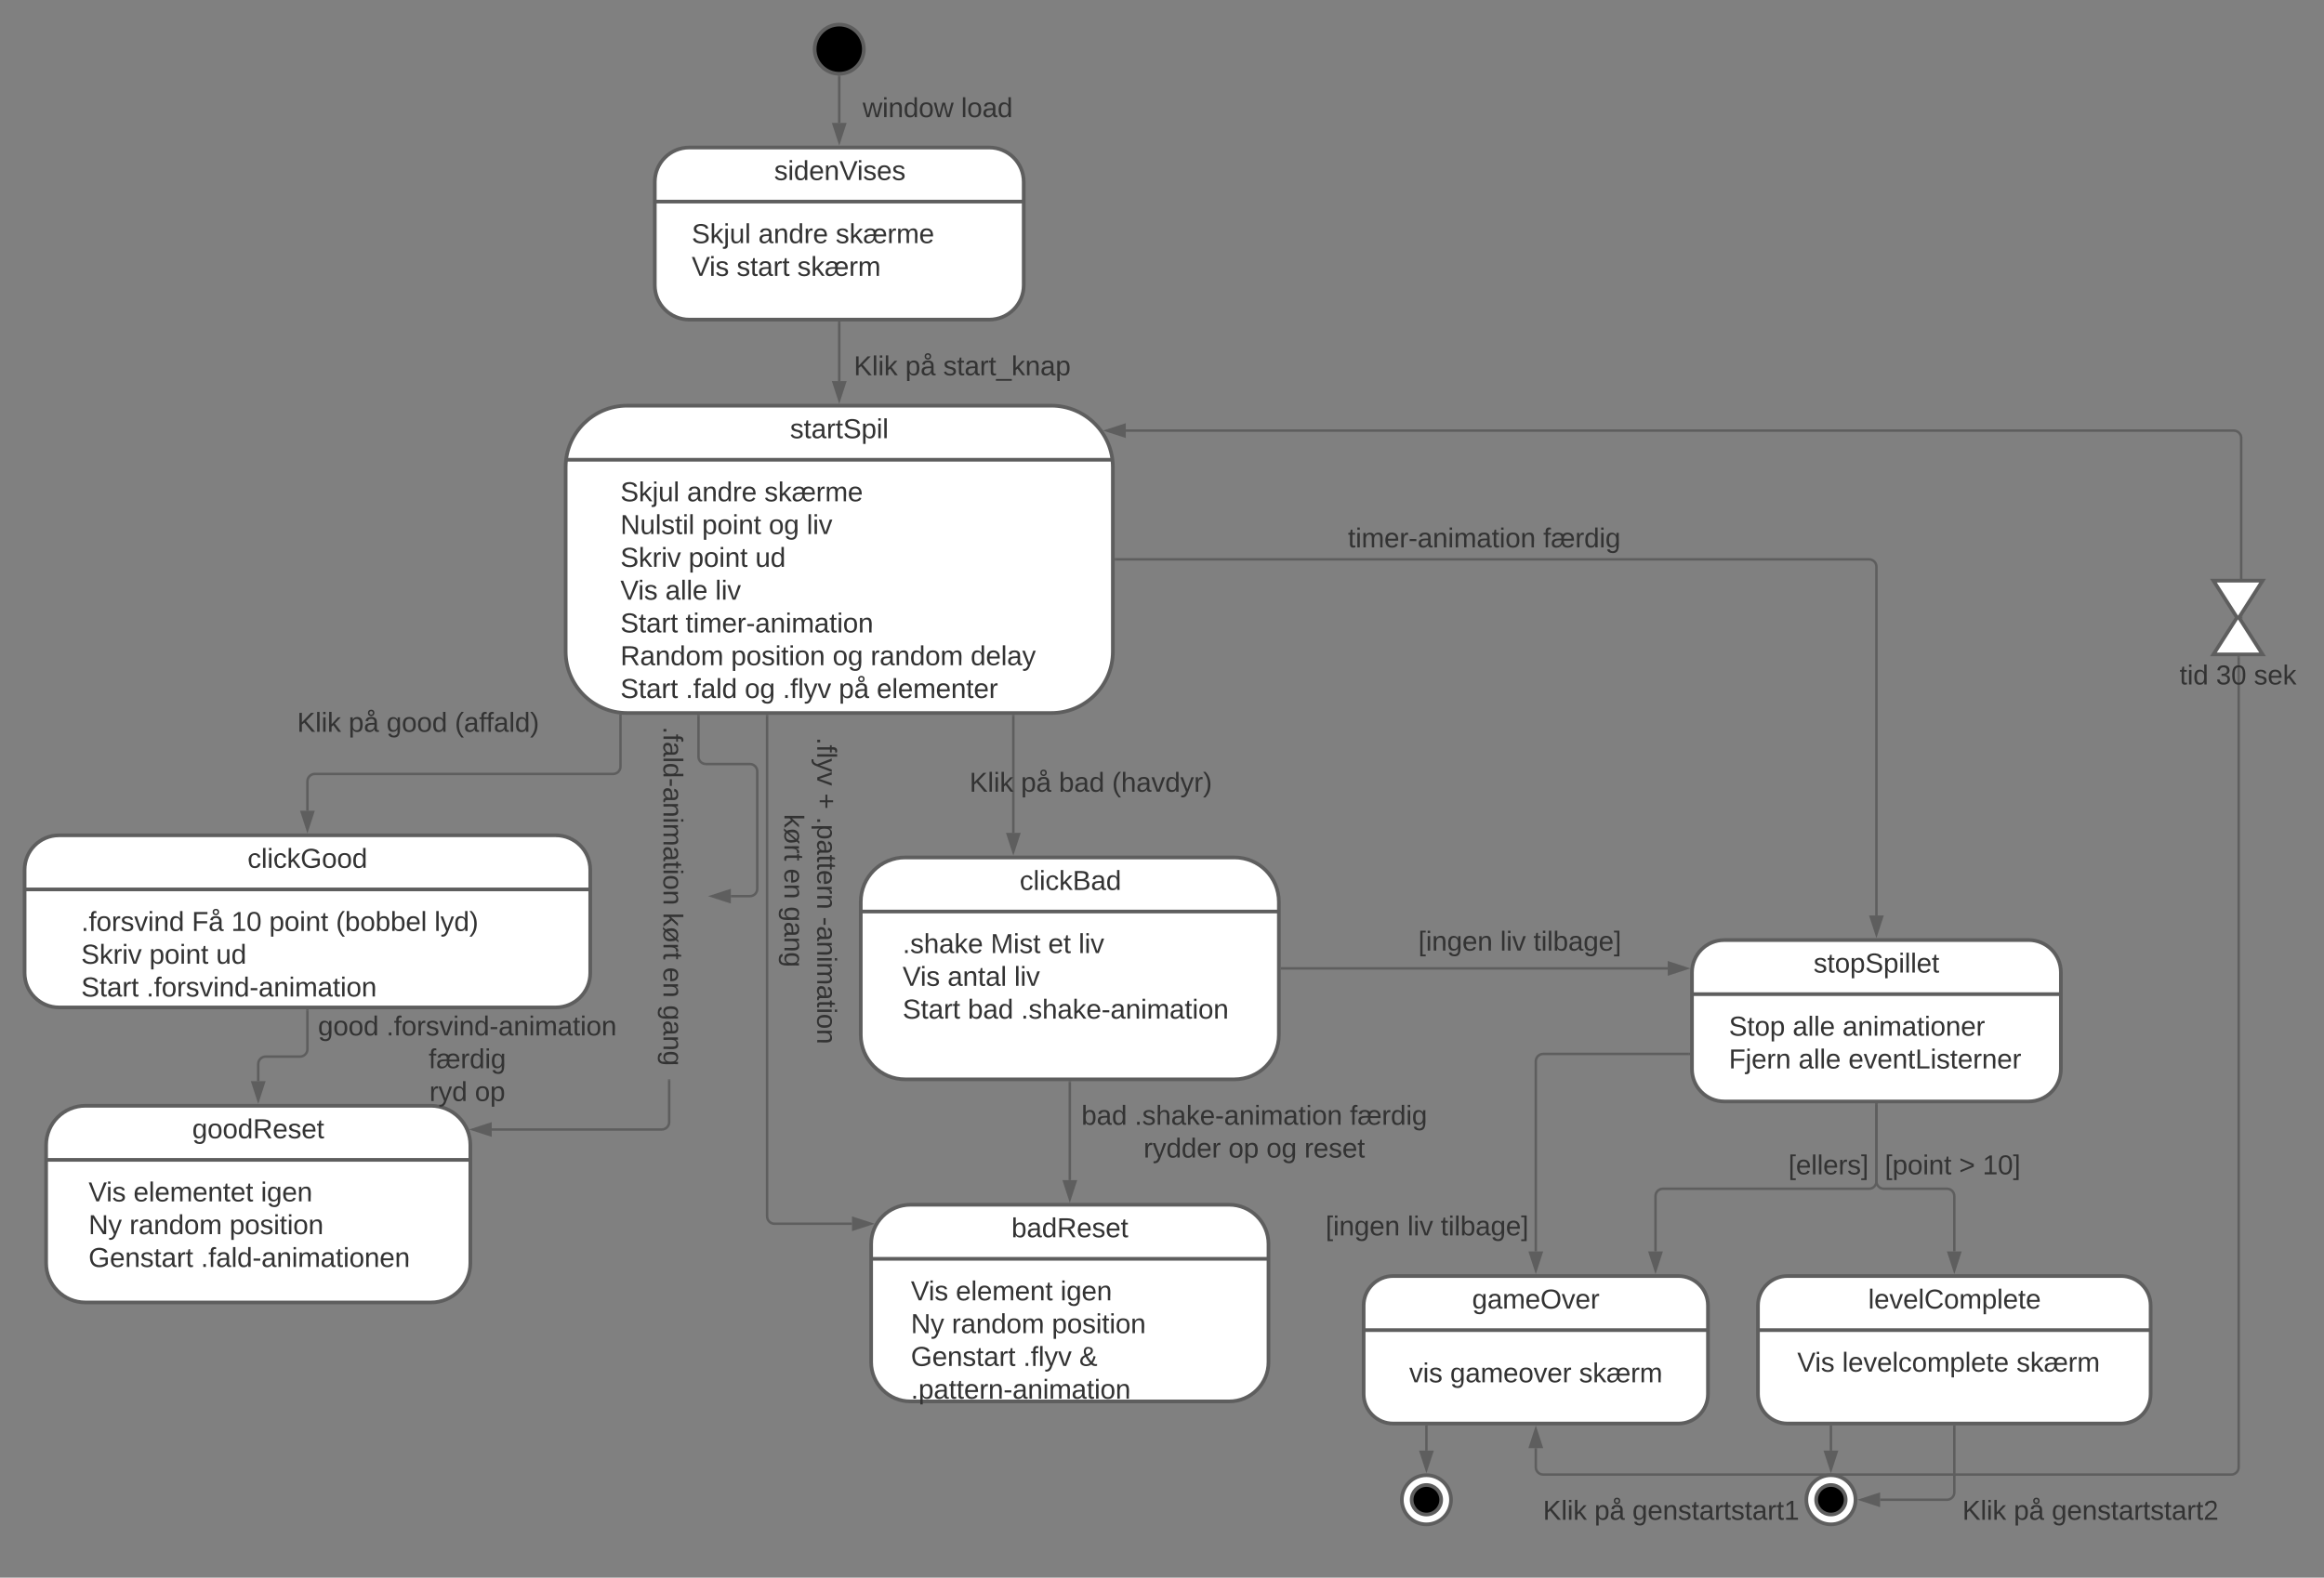 <svg xmlns="http://www.w3.org/2000/svg" xmlns:xlink="http://www.w3.org/1999/xlink" xmlns:lucid="lucid" width="1889.93" height="1283.33"><rect width="100%" height="100%" fill="#808080" stroke="none"/><g transform="translate(0 -40)" lucid:page-tab-id="0_0"><path d="M702.5 80c0 11.05-8.95 20-20 20s-20-8.95-20-20 8.95-20 20-20 20 8.95 20 20z" stroke="#5e5e5e" stroke-width="3"/><path d="M560.5 160c-15.46 0-28 12.54-28 28v84c0 15.46 12.54 28 28 28h244c15.46 0 28-12.54 28-28v-84c0-15.46-12.54-28-28-28z" stroke="#5e5e5e" stroke-width="3" fill="#fff"/><path d="M532.5 204h300" stroke="#5e5e5e" stroke-width="3" fill="none"/><use xlink:href="#a" transform="matrix(1,0,0,1,592.5,160) translate(37.074 26.444)"/><use xlink:href="#b" transform="matrix(1,0,0,1,562.5,220) translate(0 17.778)"/><use xlink:href="#c" transform="matrix(1,0,0,1,562.5,220) translate(54.198 17.778)"/><use xlink:href="#d" transform="matrix(1,0,0,1,562.5,220) translate(117.099 17.778)"/><use xlink:href="#e" transform="matrix(1,0,0,1,562.5,220) translate(0 44.444)"/><use xlink:href="#f" transform="matrix(1,0,0,1,562.5,220) translate(36.543 44.444)"/><use xlink:href="#g" transform="matrix(1,0,0,1,562.5,220) translate(85.864 44.444)"/><path d="M682.5 102.5V140" stroke="#5e5e5e" stroke-width="2" fill="none"/><path d="M682.43 101.5l1.07-.03v1.06h-2v-1.14z" fill="#5e5e5e"/><path d="M682.5 155.26L677.86 141h9.28z" stroke="#5e5e5e" stroke-width="2" fill="#5e5e5e"/><path d="M682.5 106c0-3.3 2.7-6 6-6h148c3.3 0 6 2.7 6 6v48c0 3.3-2.7 6-6 6h-148c-3.3 0-6-2.7-6-6z" stroke="#000" stroke-opacity="0" stroke-width="3" fill="#fff" fill-opacity="0"/><use xlink:href="#h" transform="matrix(1,0,0,1,687.5,105) translate(14.012 30.278)"/><use xlink:href="#i" transform="matrix(1,0,0,1,687.5,105) translate(94.074 30.278)"/><path d="M682.5 302.5V350" stroke="#5e5e5e" stroke-width="2" fill="none"/><path d="M683.5 302.53h-2v-1.03h2z" fill="#5e5e5e"/><path d="M682.5 365.26L677.86 351h9.28z" stroke="#5e5e5e" stroke-width="2" fill="#5e5e5e"/><path d="M510 370c-27.6 0-50 22.4-50 50v150c0 27.6 22.4 50 50 50h345c27.6 0 50-22.4 50-50V420c0-27.6-22.4-50-50-50z" stroke="#5e5e5e" stroke-width="3" fill="#fff"/><path d="M460 414h445" stroke="#5e5e5e" stroke-width="3" fill="none"/><use xlink:href="#j" transform="matrix(1,0,0,1,549,370) translate(93.469 26.444)"/><use xlink:href="#b" transform="matrix(1,0,0,1,504.5,430) translate(0 17.778)"/><use xlink:href="#c" transform="matrix(1,0,0,1,504.5,430) translate(54.198 17.778)"/><use xlink:href="#d" transform="matrix(1,0,0,1,504.5,430) translate(117.099 17.778)"/><use xlink:href="#k" transform="matrix(1,0,0,1,504.5,430) translate(0 44.444)"/><use xlink:href="#l" transform="matrix(1,0,0,1,504.5,430) translate(66.42 44.444)"/><use xlink:href="#m" transform="matrix(1,0,0,1,504.5,430) translate(120.679 44.444)"/><use xlink:href="#n" transform="matrix(1,0,0,1,504.5,430) translate(151.543 44.444)"/><use xlink:href="#o" transform="matrix(1,0,0,1,504.5,430) translate(0 71.111)"/><use xlink:href="#l" transform="matrix(1,0,0,1,504.5,430) translate(55.432 71.111)"/><use xlink:href="#p" transform="matrix(1,0,0,1,504.5,430) translate(109.691 71.111)"/><use xlink:href="#e" transform="matrix(1,0,0,1,504.5,430) translate(0 97.778)"/><use xlink:href="#q" transform="matrix(1,0,0,1,504.5,430) translate(36.543 97.778)"/><use xlink:href="#n" transform="matrix(1,0,0,1,504.5,430) translate(77.16 97.778)"/><use xlink:href="#r" transform="matrix(1,0,0,1,504.5,430) translate(0 124.444)"/><use xlink:href="#s" transform="matrix(1,0,0,1,504.5,430) translate(53.025 124.444)"/><use xlink:href="#t" transform="matrix(1,0,0,1,504.5,430) translate(0 151.111)"/><use xlink:href="#u" transform="matrix(1,0,0,1,504.5,430) translate(90 151.111)"/><use xlink:href="#m" transform="matrix(1,0,0,1,504.5,430) translate(172.593 151.111)"/><use xlink:href="#v" transform="matrix(1,0,0,1,504.5,430) translate(203.457 151.111)"/><use xlink:href="#w" transform="matrix(1,0,0,1,504.5,430) translate(284.815 151.111)"/><use xlink:href="#r" transform="matrix(1,0,0,1,504.5,430) translate(0 177.778)"/><use xlink:href="#x" transform="matrix(1,0,0,1,504.5,430) translate(53.025 177.778)"/><use xlink:href="#m" transform="matrix(1,0,0,1,504.5,430) translate(101.111 177.778)"/><use xlink:href="#y" transform="matrix(1,0,0,1,504.5,430) translate(131.975 177.778)"/><use xlink:href="#z" transform="matrix(1,0,0,1,504.5,430) translate(177.593 177.778)"/><use xlink:href="#A" transform="matrix(1,0,0,1,504.5,430) translate(208.457 177.778)"/><path d="M662.5 316c0-3.3 2.7-6 6-6h228c3.3 0 6 2.7 6 6v48c0 3.3-2.7 6-6 6h-228c-3.3 0-6-2.7-6-6z" stroke="#000" stroke-opacity="0" stroke-width="3" fill="#fff" fill-opacity="0"/><use xlink:href="#B" transform="matrix(1,0,0,1,667.5,315) translate(26.821 30.278)"/><use xlink:href="#z" transform="matrix(1,0,0,1,667.5,315) translate(68.673 30.278)"/><use xlink:href="#C" transform="matrix(1,0,0,1,667.5,315) translate(99.537 30.278)"/><path d="M504.6 622.17v41.4c0 3.33-2.68 6-6 6H256c-3.3 0-6 2.7-6 6v23.93" stroke="#5e5e5e" stroke-width="2" fill="none"/><path d="M505.6 621.3v.9h-2v-1.16z" fill="#5e5e5e"/><path d="M250 714.76l-4.64-14.26h9.28z" stroke="#5e5e5e" stroke-width="2" fill="#5e5e5e"/><path d="M48 719.5c-15.46 0-28 12.54-28 28v84c0 15.46 12.54 28 28 28h404c15.46 0 28-12.54 28-28v-84c0-15.46-12.54-28-28-28z" stroke="#5e5e5e" stroke-width="3" fill="#fff"/><path d="M20 763.5h460" stroke="#5e5e5e" stroke-width="3" fill="none"/><use xlink:href="#D" transform="matrix(1,0,0,1,112,719.5) translate(89.296 26.444)"/><use xlink:href="#E" transform="matrix(1,0,0,1,66,779.5) translate(0 17.778)"/><use xlink:href="#F" transform="matrix(1,0,0,1,66,779.5) translate(90 17.778)"/><use xlink:href="#G" transform="matrix(1,0,0,1,66,779.5) translate(122.037 17.778)"/><use xlink:href="#l" transform="matrix(1,0,0,1,66,779.5) translate(152.901 17.778)"/><use xlink:href="#H" transform="matrix(1,0,0,1,66,779.5) translate(207.16 17.778)"/><use xlink:href="#I" transform="matrix(1,0,0,1,66,779.5) translate(287.284 17.778)"/><use xlink:href="#o" transform="matrix(1,0,0,1,66,779.5) translate(0 44.444)"/><use xlink:href="#l" transform="matrix(1,0,0,1,66,779.5) translate(55.432 44.444)"/><use xlink:href="#p" transform="matrix(1,0,0,1,66,779.5) translate(109.691 44.444)"/><use xlink:href="#r" transform="matrix(1,0,0,1,66,779.5) translate(0 71.111)"/><use xlink:href="#J" transform="matrix(1,0,0,1,66,779.5) translate(53.025 71.111)"/><path d="M220 606c0-3.3 2.7-6 6-6h228c3.3 0 6 2.7 6 6v48c0 3.3-2.7 6-6 6H226c-3.3 0-6-2.7-6-6z" stroke="#000" stroke-opacity="0" stroke-width="3" fill="#fff" fill-opacity="0"/><use xlink:href="#B" transform="matrix(1,0,0,1,225,605) translate(16.605 30.278)"/><use xlink:href="#z" transform="matrix(1,0,0,1,225,605) translate(58.457 30.278)"/><use xlink:href="#K" transform="matrix(1,0,0,1,225,605) translate(89.321 30.278)"/><use xlink:href="#L" transform="matrix(1,0,0,1,225,605) translate(144.877 30.278)"/><path d="M250 862v31.5c0 3.3-2.7 6-6 6h-28c-3.3 0-6 2.7-6 6v14" stroke="#5e5e5e" stroke-width="2" fill="none"/><path d="M251 862.03h-2V861h2z" fill="#5e5e5e"/><path d="M210 934.76l-4.64-14.26h9.28z" stroke="#5e5e5e" stroke-width="2" fill="#5e5e5e"/><path d="M69.5 939.5c-17.67 0-32 14.33-32 32v96c0 17.67 14.33 32 32 32h281c17.67 0 32-14.33 32-32v-96c0-17.67-14.33-32-32-32z" stroke="#5e5e5e" stroke-width="3" fill="#fff"/><path d="M37.5 983.5h345" stroke="#5e5e5e" stroke-width="3" fill="none"/><use xlink:href="#M" transform="matrix(1,0,0,1,106.5,939.5) translate(49.827 26.444)"/><use xlink:href="#N" transform="matrix(1,0,0,1,72,999.5) translate(0 17.778)"/><use xlink:href="#O" transform="matrix(1,0,0,1,72,999.5) translate(36.543 17.778)"/><use xlink:href="#P" transform="matrix(1,0,0,1,72,999.5) translate(140.123 17.778)"/><use xlink:href="#Q" transform="matrix(1,0,0,1,72,999.5) translate(0 44.444)"/><use xlink:href="#v" transform="matrix(1,0,0,1,72,999.5) translate(33.272 44.444)"/><use xlink:href="#R" transform="matrix(1,0,0,1,72,999.5) translate(114.63 44.444)"/><use xlink:href="#S" transform="matrix(1,0,0,1,72,999.5) translate(0 71.111)"/><use xlink:href="#T" transform="matrix(1,0,0,1,72,999.5) translate(91.296 71.111)"/><path d="M824.07 622.5v94.98" stroke="#5e5e5e" stroke-width="2" fill="none"/><path d="M825.07 622.53h-2v-1.03h2z" fill="#5e5e5e"/><path d="M824.07 732.75l-4.64-14.27h9.28z" stroke="#5e5e5e" stroke-width="2" fill="#5e5e5e"/><path d="M736.1 737.5c-19.94 0-36.1 16.15-36.1 36.1v108.3c0 19.92 16.16 36.1 36.1 36.1h267.8c19.94 0 36.1-16.18 36.1-36.1V773.6c0-19.95-16.16-36.1-36.1-36.1z" stroke="#5e5e5e" stroke-width="3" fill="#fff"/><path d="M700 781.5h340" stroke="#5e5e5e" stroke-width="3" fill="none"/><use xlink:href="#U" transform="matrix(1,0,0,1,768,737.486) translate(61.204 26.444)"/><use xlink:href="#V" transform="matrix(1,0,0,1,734,797.486) translate(0 17.778)"/><use xlink:href="#W" transform="matrix(1,0,0,1,734,797.486) translate(71.605 17.778)"/><use xlink:href="#X" transform="matrix(1,0,0,1,734,797.486) translate(118.395 17.778)"/><use xlink:href="#n" transform="matrix(1,0,0,1,734,797.486) translate(143.086 17.778)"/><use xlink:href="#e" transform="matrix(1,0,0,1,734,797.486) translate(0 44.444)"/><use xlink:href="#Y" transform="matrix(1,0,0,1,734,797.486) translate(36.543 44.444)"/><use xlink:href="#n" transform="matrix(1,0,0,1,734,797.486) translate(90.802 44.444)"/><use xlink:href="#r" transform="matrix(1,0,0,1,734,797.486) translate(0 71.111)"/><use xlink:href="#Z" transform="matrix(1,0,0,1,734,797.486) translate(53.025 71.111)"/><use xlink:href="#aa" transform="matrix(1,0,0,1,734,797.486) translate(96.235 71.111)"/><path d="M544.17 919v33.8c0 3.3-2.7 6-6 6H399.9" stroke="#5e5e5e" stroke-width="2" fill="none"/><path d="M545.17 919h-2v-1h2z" fill="#5e5e5e"/><path d="M384.64 958.8l14.26-4.64v9.27z" stroke="#5e5e5e" stroke-width="2" fill="#5e5e5e"/><path d="M568.02 622.5v33c0 3.3 2.68 6 6 6h35.8c3.33 0 6 2.7 6 6V763c0 3.3-2.67 6-6 6h-15.48" stroke="#5e5e5e" stroke-width="2" fill="none"/><path d="M569.02 622.53h-2v-1.03h2z" fill="#5e5e5e"/><path d="M579.07 769l14.27-4.64v9.27z" stroke="#5e5e5e" stroke-width="2" fill="#5e5e5e"/><path d="M569.83 620c3.32 0 6 2.7 6 6v286c0 3.3-2.68 6-6 6H518.5c-3.3 0-6-2.7-6-6V626c0-3.3 2.7-6 6-6z" stroke="#000" stroke-opacity="0" stroke-width="3" fill="#fff" fill-opacity="0"/><use xlink:href="#ab" transform="matrix(6.123233995736766e-17,1,-1,6.123233995736766e-17,570.833,625) translate(5.944 31.278)"/><use xlink:href="#ac" transform="matrix(6.123233995736766e-17,1,-1,6.123233995736766e-17,570.833,625) translate(157.488 31.278)"/><use xlink:href="#ad" transform="matrix(6.123233995736766e-17,1,-1,6.123233995736766e-17,570.833,625) translate(201.809 31.278)"/><use xlink:href="#ae" transform="matrix(6.123233995736766e-17,1,-1,6.123233995736766e-17,570.833,625) translate(232.673 31.278)"/><path d="M220 865.5c0-3.3 2.7-6 6-6h308c3.3 0 6 2.7 6 6v78c0 3.3-2.7 6-6 6H226c-3.3 0-6-2.7-6-6z" stroke="#000" stroke-opacity="0" stroke-width="3" fill="#fff" fill-opacity="0"/><use xlink:href="#af" transform="matrix(1,0,0,1,225,864.5) translate(33.58 17.778)"/><use xlink:href="#ag" transform="matrix(1,0,0,1,225,864.5) translate(89.136 17.778)"/><use xlink:href="#ah" transform="matrix(1,0,0,1,225,864.5) translate(123.58 44.444)"/><use xlink:href="#ai" transform="matrix(1,0,0,1,225,864.5) translate(124.167 71.111)"/><use xlink:href="#aj" transform="matrix(1,0,0,1,225,864.5) translate(161.142 71.111)"/><path d="M870 920.5v79.5" stroke="#5e5e5e" stroke-width="2" fill="none"/><path d="M871 920.5h-2v-1h2z" fill="#5e5e5e"/><path d="M870 1015.26l-4.64-14.26h9.28z" stroke="#5e5e5e" stroke-width="2" fill="#5e5e5e"/><path d="M740.43 1020c-17.67 0-32 14.33-32 32v96c0 17.67 14.33 32 32 32h259.14c17.67 0 32-14.33 32-32v-96c0-17.67-14.33-32-32-32z" stroke="#5e5e5e" stroke-width="3" fill="#fff"/><path d="M708.43 1064h323.14" stroke="#5e5e5e" stroke-width="3" fill="none"/><use xlink:href="#ak" transform="matrix(1,0,0,1,773.058,1020) translate(49.5 26.444)"/><use xlink:href="#N" transform="matrix(1,0,0,1,740.744,1080) translate(0 17.778)"/><use xlink:href="#al" transform="matrix(1,0,0,1,740.744,1080) translate(36.543 17.778)"/><use xlink:href="#P" transform="matrix(1,0,0,1,740.744,1080) translate(121.605 17.778)"/><use xlink:href="#Q" transform="matrix(1,0,0,1,740.744,1080) translate(0 44.444)"/><use xlink:href="#v" transform="matrix(1,0,0,1,740.744,1080) translate(33.272 44.444)"/><use xlink:href="#R" transform="matrix(1,0,0,1,740.744,1080) translate(114.63 44.444)"/><use xlink:href="#S" transform="matrix(1,0,0,1,740.744,1080) translate(0 71.111)"/><use xlink:href="#y" transform="matrix(1,0,0,1,740.744,1080) translate(91.296 71.111)"/><use xlink:href="#am" transform="matrix(1,0,0,1,740.744,1080) translate(136.914 71.111)"/><use xlink:href="#an" transform="matrix(1,0,0,1,740.744,1080) translate(0 97.778)"/><path d="M623.83 622.5v406.98c0 3.3 2.7 6 6 6h63.04" stroke="#5e5e5e" stroke-width="2" fill="none"/><path d="M624.83 622.53h-2v-1.03h2z" fill="#5e5e5e"/><path d="M708.13 1035.48l-14.26 4.63v-9.26z" stroke="#5e5e5e" stroke-width="2" fill="#5e5e5e"/><g><path d="M681.38 620c3.3 0 6 2.7 6 6v277c0 3.3-2.7 6-6 6h-51.33c-3.32 0-6-2.7-6-6V626c0-3.3 2.68-6 6-6z" stroke="#000" stroke-opacity="0" stroke-width="3" fill="#fff" fill-opacity="0"/></g><g><use xlink:href="#ao" transform="matrix(6.123233995736766e-17,1,-1,6.123233995736766e-17,682.378,625) translate(14.685 17.778)"/><use xlink:href="#ap" transform="matrix(6.123233995736766e-17,1,-1,6.123233995736766e-17,682.378,625) translate(60.302 17.778)"/><use xlink:href="#aq" transform="matrix(6.123233995736766e-17,1,-1,6.123233995736766e-17,682.378,625) translate(79.438 17.778)"/><use xlink:href="#ar" transform="matrix(6.123233995736766e-17,1,-1,6.123233995736766e-17,682.378,625) translate(160.858 17.778)"/><use xlink:href="#ac" transform="matrix(6.123233995736766e-17,1,-1,6.123233995736766e-17,682.378,625) translate(77.216 44.444)"/><use xlink:href="#ad" transform="matrix(6.123233995736766e-17,1,-1,6.123233995736766e-17,682.378,625) translate(121.537 44.444)"/><use xlink:href="#ae" transform="matrix(6.123233995736766e-17,1,-1,6.123233995736766e-17,682.378,625) translate(152.401 44.444)"/></g><path d="M860 938.16c0-3.3 2.7-6 6-6h308c3.3 0 6 2.7 6 6v51.33c0 3.3-2.7 6-6 6H866c-3.3 0-6-2.7-6-6z" stroke="#000" stroke-opacity="0" stroke-width="3" fill="#fff" fill-opacity="0"/><g><use xlink:href="#as" transform="matrix(1,0,0,1,865,937.159) translate(14.444 17.778)"/><use xlink:href="#at" transform="matrix(1,0,0,1,865,937.159) translate(57.654 17.778)"/><use xlink:href="#ah" transform="matrix(1,0,0,1,865,937.159) translate(232.716 17.778)"/><use xlink:href="#au" transform="matrix(1,0,0,1,865,937.159) translate(64.969 44.444)"/><use xlink:href="#av" transform="matrix(1,0,0,1,865,937.159) translate(133.981 44.444)"/><use xlink:href="#m" transform="matrix(1,0,0,1,865,937.159) translate(164.846 44.444)"/><use xlink:href="#aw" transform="matrix(1,0,0,1,865,937.159) translate(195.71 44.444)"/></g><path d="M1042.5 827.74h313.75" stroke="#5e5e5e" stroke-width="2" fill="none"/><path d="M1042.53 828.74h-1.03v-2h1.03z" fill="#5e5e5e"/><path d="M1371.5 827.75l-14.25 4.64v-9.3z" stroke="#5e5e5e" stroke-width="2" fill="#5e5e5e"/><path d="M1402.2 804.7c-14.5 0-26.25 11.75-26.25 26.25v78.78c0 14.5 11.76 26.26 26.26 26.26h247.5c14.5 0 26.25-11.77 26.25-26.27v-78.78c0-14.5-11.75-26.26-26.25-26.26z" stroke="#5e5e5e" stroke-width="3" fill="#fff"/><path d="M1375.95 848.7h300" stroke="#5e5e5e" stroke-width="3" fill="none"/><g><use xlink:href="#ax" transform="matrix(1,0,0,1,1435.955,804.695) translate(38.858 26.444)"/></g><g><use xlink:href="#ay" transform="matrix(1,0,0,1,1405.955,864.695) translate(0 17.778)"/><use xlink:href="#q" transform="matrix(1,0,0,1,1405.955,864.695) translate(51.852 17.778)"/><use xlink:href="#az" transform="matrix(1,0,0,1,1405.955,864.695) translate(92.469 17.778)"/><use xlink:href="#aA" transform="matrix(1,0,0,1,1405.955,864.695) translate(0 44.444)"/><use xlink:href="#q" transform="matrix(1,0,0,1,1405.955,864.695) translate(56.605 44.444)"/><use xlink:href="#aB" transform="matrix(1,0,0,1,1405.955,864.695) translate(97.222 44.444)"/></g><path d="M767 654.74c0-3.3 2.7-6 6-6h228c3.3 0 6 2.7 6 6v48c0 3.32-2.7 6-6 6H773c-3.3 0-6-2.68-6-6z" stroke="#000" stroke-opacity="0" stroke-width="3" fill="#fff" fill-opacity="0"/><g><use xlink:href="#B" transform="matrix(1,0,0,1,772,653.743) translate(16.389 30.278)"/><use xlink:href="#z" transform="matrix(1,0,0,1,772,653.743) translate(58.241 30.278)"/><use xlink:href="#Z" transform="matrix(1,0,0,1,772,653.743) translate(89.105 30.278)"/><use xlink:href="#aC" transform="matrix(1,0,0,1,772,653.743) translate(132.315 30.278)"/></g><path d="M1115.95 784c0-3.3 2.7-6 6-6h228c3.32 0 6 2.7 6 6v48c0 3.3-2.68 6-6 6h-228c-3.3 0-6-2.7-6-6z" stroke="#000" stroke-opacity="0" stroke-width="3" fill="#fff" fill-opacity="0"/><g><use xlink:href="#aD" transform="matrix(1,0,0,1,1120.955,783) translate(32.438 30.278)"/><use xlink:href="#aE" transform="matrix(1,0,0,1,1120.955,783) translate(99.043 30.278)"/><use xlink:href="#aF" transform="matrix(1,0,0,1,1120.955,783) translate(126.08 30.278)"/></g><path d="M1373.45 897.33h-118.5c-3.3 0-6 2.7-6 6V1058" stroke="#5e5e5e" stroke-width="2" fill="none"/><path d="M1374.45 898.33h-1.02v-2h1.02z" fill="#5e5e5e"/><path d="M1248.95 1073.26l-4.63-14.26h9.27z" stroke="#5e5e5e" stroke-width="2" fill="#5e5e5e"/><path d="M1132.95 1078c-13.25 0-24 10.75-24 24v72c0 13.25 10.75 24 24 24h232c13.26 0 24-10.75 24-24v-72c0-13.25-10.74-24-24-24z" stroke="#5e5e5e" stroke-width="3" fill="#fff"/><path d="M1108.95 1122h280" stroke="#5e5e5e" stroke-width="3" fill="none"/><g><use xlink:href="#aG" transform="matrix(1,0,0,1,1164.955,1078) translate(32.21 26.444)"/></g><g><use xlink:href="#aH" transform="matrix(1,0,0,1,1136.955,1138) translate(9.068 26.444)"/><use xlink:href="#aI" transform="matrix(1,0,0,1,1136.955,1138) translate(42.34 26.444)"/><use xlink:href="#aJ" transform="matrix(1,0,0,1,1136.955,1138) translate(147.154 26.444)"/></g><path d="M1040.52 1015.67c0-3.32 2.7-6 6-6h228c3.32 0 6 2.68 6 6v48c0 3.3-2.68 6-6 6h-228c-3.3 0-6-2.7-6-6z" stroke="#000" stroke-opacity="0" stroke-width="3" fill="#fff" fill-opacity="0"/><g><use xlink:href="#aD" transform="matrix(1,0,0,1,1045.525,1014.667) translate(32.438 30.278)"/><use xlink:href="#aE" transform="matrix(1,0,0,1,1045.525,1014.667) translate(99.043 30.278)"/><use xlink:href="#aF" transform="matrix(1,0,0,1,1045.525,1014.667) translate(126.08 30.278)"/></g><path d="M1525.95 938.5v62.5c0 3.3-2.68 6-6 6H1352.3c-3.33 0-6 2.68-6 6v45" stroke="#5e5e5e" stroke-width="2" fill="none"/><path d="M1526.95 938.5h-2v-1h2z" fill="#5e5e5e"/><path d="M1346.3 1073.26l-4.65-14.26h9.27z" stroke="#5e5e5e" stroke-width="2" fill="#5e5e5e"/><path d="M1525.95 938.5v62.5c0 3.3 2.7 6 6 6h51.34c3.3 0 6 2.68 6 6v45" stroke="#5e5e5e" stroke-width="2" fill="none"/><path d="M1526.95 938.5h-2v-1h2z" fill="#5e5e5e"/><path d="M1589.3 1073.26l-4.65-14.26h9.27z" stroke="#5e5e5e" stroke-width="2" fill="#5e5e5e"/><path d="M1453.62 1078c-13.25 0-24 10.75-24 24v72c0 13.25 10.75 24 24 24h271.33c13.26 0 24-10.75 24-24v-72c0-13.25-10.74-24-24-24z" stroke="#5e5e5e" stroke-width="3" fill="#fff"/><path d="M1429.62 1122h319.33" stroke="#5e5e5e" stroke-width="3" fill="none"/><g><use xlink:href="#aK" transform="matrix(1,0,0,1,1493.488,1078) translate(25.784 26.444)"/></g><g><use xlink:href="#N" transform="matrix(1,0,0,1,1461.555,1138) translate(0 17.778)"/><use xlink:href="#aL" transform="matrix(1,0,0,1,1461.555,1138) translate(36.543 17.778)"/><use xlink:href="#aJ" transform="matrix(1,0,0,1,1461.555,1138) translate(178.272 17.778)"/></g><path d="M1366.95 966c0-3.3 2.7-6 6-6h228c3.32 0 6 2.7 6 6v48c0 3.3-2.68 6-6 6h-228c-3.3 0-6-2.7-6-6z" stroke="#000" stroke-opacity="0" stroke-width="3" fill="#fff" fill-opacity="0"/><g><use xlink:href="#aM" transform="matrix(1,0,0,1,1371.955,965) translate(82.377 30.278)"/></g><path d="M1467.95 966c0-3.3 2.7-6 6-6h228c3.32 0 6 2.7 6 6v48c0 3.3-2.68 6-6 6h-228c-3.3 0-6-2.7-6-6z" stroke="#000" stroke-opacity="0" stroke-width="3" fill="#fff" fill-opacity="0"/><g><use xlink:href="#aN" transform="matrix(1,0,0,1,1472.955,965) translate(59.784 30.278)"/><use xlink:href="#aO" transform="matrix(1,0,0,1,1472.955,965) translate(120.216 30.278)"/><use xlink:href="#aP" transform="matrix(1,0,0,1,1472.955,965) translate(139.352 30.278)"/></g><path d="M907.5 495h612.45c3.32 0 6 2.7 6 6v283.7" stroke="#5e5e5e" stroke-width="2" fill="none"/><path d="M907.53 496h-1.03v-2h1.03z" fill="#5e5e5e"/><path d="M1525.95 799.96l-4.63-14.27h9.27z" stroke="#5e5e5e" stroke-width="2" fill="#5e5e5e"/><path d="M1047 455c0-3.3 2.7-6 6-6h308c3.3 0 6 2.7 6 6v51.33c0 3.32-2.7 6-6 6h-308c-3.3 0-6-2.68-6-6z" stroke="#000" stroke-opacity="0" stroke-width="3" fill="#fff" fill-opacity="0"/><g><use xlink:href="#aQ" transform="matrix(1,0,0,1,1052,454) translate(44.167 31.278)"/><use xlink:href="#aR" transform="matrix(1,0,0,1,1052,454) translate(202.994 31.278)"/></g><path d="M1160 1200.5v19.5" stroke="#5e5e5e" stroke-width="2" fill="none"/><path d="M1161 1200.53h-2v-1.03h2z" fill="#5e5e5e"/><path d="M1160 1235.26l-4.64-14.26h9.28z" stroke="#5e5e5e" stroke-width="2" fill="#5e5e5e"/><path d="M1180 1260c0 11.05-8.95 20-20 20s-20-8.95-20-20 8.95-20 20-20 20 8.95 20 20z" stroke="#5e5e5e" stroke-width="3" fill="#fff"/><path d="M1172 1260c0 6.63-5.37 12-12 12s-12-5.37-12-12 5.37-12 12-12 12 5.37 12 12z" stroke="#5e5e5e" stroke-width="3"/><path d="M1488.95 1200.5v19.5" stroke="#5e5e5e" stroke-width="2" fill="none"/><path d="M1489.95 1200.53h-2v-1.03h2z" fill="#5e5e5e"/><path d="M1488.95 1235.26l-4.63-14.26h9.27z" stroke="#5e5e5e" stroke-width="2" fill="#5e5e5e"/><path d="M1508.95 1260c0 11.05-8.95 20-20 20-11.04 0-20-8.95-20-20s8.96-20 20-20c11.05 0 20 8.95 20 20z" stroke="#5e5e5e" stroke-width="3" fill="#fff"/><path d="M1500.95 1260c0 6.63-5.37 12-12 12-6.62 0-12-5.37-12-12s5.38-12 12-12c6.63 0 12 5.37 12 12z" stroke="#5e5e5e" stroke-width="3"/><path d="M1822.58 541.33V396.27c0-3.3-2.7-6-6-6H915.52" stroke="#5e5e5e" stroke-width="2" fill="none"/><path d="M1823.58 543.9l-1-1.57.66-1.02h.34z" fill="#5e5e5e"/><path d="M900.25 390.27l14.27-4.64v9.27z" stroke="#5e5e5e" stroke-width="2" fill="#5e5e5e"/><path d="M1248.95 1218v15.5c0 3.3 2.7 6 6 6h559.58c3.3 0 6-2.7 6-6V574.83" stroke="#5e5e5e" stroke-width="2" fill="none"/><path d="M1248.95 1202.74l4.64 14.26h-9.28z" stroke="#5e5e5e" stroke-width="2" fill="#5e5e5e"/><path d="M1821.53 574.86h-2v-1.03h2z" fill="#5e5e5e"/><path d="M1238.95 1246c0-3.3 2.7-6 6-6h228c3.32 0 6 2.7 6 6v51.33c0 3.32-2.68 6-6 6h-228c-3.3 0-6-2.68-6-6z" stroke="#000" stroke-opacity="0" stroke-width="3" fill="#fff" fill-opacity="0"/><g><use xlink:href="#B" transform="matrix(1,0,0,1,1243.955,1245) translate(10.802 31.278)"/><use xlink:href="#z" transform="matrix(1,0,0,1,1243.955,1245) translate(52.654 31.278)"/><use xlink:href="#aS" transform="matrix(1,0,0,1,1243.955,1245) translate(83.519 31.278)"/></g><path d="M1589.3 1200.5v53.5c0 3.3-2.7 6-6 6h-54.34" stroke="#5e5e5e" stroke-width="2" fill="none"/><path d="M1590.3 1200.53h-2v-1.03h2z" fill="#5e5e5e"/><path d="M1513.7 1260l14.26-4.64v9.28z" stroke="#5e5e5e" stroke-width="2" fill="#5e5e5e"/><path d="M1580 1246c0-3.3 2.7-6 6-6h228c3.3 0 6 2.7 6 6v51.33c0 3.32-2.7 6-6 6h-228c-3.3 0-6-2.68-6-6z" stroke="#000" stroke-opacity="0" stroke-width="3" fill="#fff" fill-opacity="0"/><g><use xlink:href="#B" transform="matrix(1,0,0,1,1585,1245) translate(10.802 31.278)"/><use xlink:href="#z" transform="matrix(1,0,0,1,1585,1245) translate(52.654 31.278)"/><use xlink:href="#aT" transform="matrix(1,0,0,1,1585,1245) translate(83.519 31.278)"/></g><path d="M1800 512.33h40l-19.2 30 19.2 30h-40l19.2-30z" stroke="#5e5e5e" stroke-width="3" fill="#fff"/><g><use xlink:href="#aU" transform="matrix(1,0,0,1,1760,577.333) translate(12.5 19.444)"/><use xlink:href="#aV" transform="matrix(1,0,0,1,1760,577.333) translate(42.068 19.444)"/><use xlink:href="#aW" transform="matrix(1,0,0,1,1760,577.333) translate(72.932 19.444)"/></g><defs><path fill="#333" d="M135-143c-3-34-86-38-87 0 15 53 115 12 119 90S17 21 10-45l28-5c4 36 97 45 98 0-10-56-113-15-118-90-4-57 82-63 122-42 12 7 21 19 24 35" id="aX"/><path fill="#333" d="M24-231v-30h32v30H24zM24 0v-190h32V0H24" id="aY"/><path fill="#333" d="M85-194c31 0 48 13 60 33l-1-100h32l1 261h-30c-2-10 0-23-3-31C134-8 116 4 85 4 32 4 16-35 15-94c0-66 23-100 70-100zm9 24c-40 0-46 34-46 75 0 40 6 74 45 74 42 0 51-32 51-76 0-42-9-74-50-73" id="aZ"/><path fill="#333" d="M100-194c63 0 86 42 84 106H49c0 40 14 67 53 68 26 1 43-12 49-29l28 8c-11 28-37 45-77 45C44 4 14-33 15-96c1-61 26-98 85-98zm52 81c6-60-76-77-97-28-3 7-6 17-6 28h103" id="ba"/><path fill="#333" d="M117-194c89-4 53 116 60 194h-32v-121c0-31-8-49-39-48C34-167 62-67 57 0H25l-1-190h30c1 10-1 24 2 32 11-22 29-35 61-36" id="bb"/><path fill="#333" d="M137 0h-34L2-248h35l83 218 83-218h36" id="bc"/><g id="a"><use transform="matrix(0.062,0,0,0.062,0,0)" xlink:href="#aX"/><use transform="matrix(0.062,0,0,0.062,11.111,0)" xlink:href="#aY"/><use transform="matrix(0.062,0,0,0.062,15.988,0)" xlink:href="#aZ"/><use transform="matrix(0.062,0,0,0.062,28.333,0)" xlink:href="#ba"/><use transform="matrix(0.062,0,0,0.062,40.679,0)" xlink:href="#bb"/><use transform="matrix(0.062,0,0,0.062,53.025,0)" xlink:href="#bc"/><use transform="matrix(0.062,0,0,0.062,67.407,0)" xlink:href="#aY"/><use transform="matrix(0.062,0,0,0.062,72.284,0)" xlink:href="#aX"/><use transform="matrix(0.062,0,0,0.062,83.395,0)" xlink:href="#ba"/><use transform="matrix(0.062,0,0,0.062,95.741,0)" xlink:href="#aX"/></g><path fill="#333" d="M185-189c-5-48-123-54-124 2 14 75 158 14 163 119 3 78-121 87-175 55-17-10-28-26-33-46l33-7c5 56 141 63 141-1 0-78-155-14-162-118-5-82 145-84 179-34 5 7 8 16 11 25" id="bd"/><path fill="#333" d="M143 0L79-87 56-68V0H24v-261h32v163l83-92h37l-77 82L181 0h-38" id="be"/><path fill="#333" d="M24-231v-30h32v30H24zM-9 49c24 4 33-6 33-30v-209h32V24c2 40-23 58-65 49V49" id="bf"/><path fill="#333" d="M84 4C-5 8 30-112 23-190h32v120c0 31 7 50 39 49 72-2 45-101 50-169h31l1 190h-30c-1-10 1-25-2-33-11 22-28 36-60 37" id="bg"/><path fill="#333" d="M24 0v-261h32V0H24" id="bh"/><g id="b"><use transform="matrix(0.062,0,0,0.062,0,0)" xlink:href="#bd"/><use transform="matrix(0.062,0,0,0.062,14.815,0)" xlink:href="#be"/><use transform="matrix(0.062,0,0,0.062,25.926,0)" xlink:href="#bf"/><use transform="matrix(0.062,0,0,0.062,30.802,0)" xlink:href="#bg"/><use transform="matrix(0.062,0,0,0.062,43.148,0)" xlink:href="#bh"/></g><path fill="#333" d="M141-36C126-15 110 5 73 4 37 3 15-17 15-53c-1-64 63-63 125-63 3-35-9-54-41-54-24 1-41 7-42 31l-33-3c5-37 33-52 76-52 45 0 72 20 72 64v82c-1 20 7 32 28 27v20c-31 9-61-2-59-35zM48-53c0 20 12 33 32 33 41-3 63-29 60-74-43 2-92-5-92 41" id="bi"/><path fill="#333" d="M114-163C36-179 61-72 57 0H25l-1-190h30c1 12-1 29 2 39 6-27 23-49 58-41v29" id="bj"/><g id="c"><use transform="matrix(0.062,0,0,0.062,0,0)" xlink:href="#bi"/><use transform="matrix(0.062,0,0,0.062,12.346,0)" xlink:href="#bb"/><use transform="matrix(0.062,0,0,0.062,24.691,0)" xlink:href="#aZ"/><use transform="matrix(0.062,0,0,0.062,37.037,0)" xlink:href="#bj"/><use transform="matrix(0.062,0,0,0.062,44.383,0)" xlink:href="#ba"/></g><path fill="#333" d="M220-194c63 1 86 42 84 106H170c0 40 13 67 51 68 27 1 43-12 50-29l28 8c-11 29-37 44-78 45-38 0-62-16-74-46-14 27-36 45-76 46-37 0-59-20-59-57-1-64 63-63 126-63 3-35-8-55-41-54-25 0-41 8-44 31l-33-3c1-59 111-68 139-27 13-16 34-24 61-25zM78-20c42-2 63-28 60-74-43 2-94-4-94 41 0 20 13 33 34 33zm193-93c7-60-75-77-95-28-3 7-5 17-5 28h100" id="bk"/><path fill="#333" d="M210-169c-67 3-38 105-44 169h-31v-121c0-29-5-50-35-48C34-165 62-65 56 0H25l-1-190h30c1 10-1 24 2 32 10-44 99-50 107 0 11-21 27-35 58-36 85-2 47 119 55 194h-31v-121c0-29-5-49-35-48" id="bl"/><g id="d"><use transform="matrix(0.062,0,0,0.062,0,0)" xlink:href="#aX"/><use transform="matrix(0.062,0,0,0.062,11.111,0)" xlink:href="#be"/><use transform="matrix(0.062,0,0,0.062,22.222,0)" xlink:href="#bk"/><use transform="matrix(0.062,0,0,0.062,41.975,0)" xlink:href="#bj"/><use transform="matrix(0.062,0,0,0.062,49.321,0)" xlink:href="#bl"/><use transform="matrix(0.062,0,0,0.062,67.778,0)" xlink:href="#ba"/></g><g id="e"><use transform="matrix(0.062,0,0,0.062,0,0)" xlink:href="#bc"/><use transform="matrix(0.062,0,0,0.062,14.383,0)" xlink:href="#aY"/><use transform="matrix(0.062,0,0,0.062,19.259,0)" xlink:href="#aX"/></g><path fill="#333" d="M59-47c-2 24 18 29 38 22v24C64 9 27 4 27-40v-127H5v-23h24l9-43h21v43h35v23H59v120" id="bm"/><g id="f"><use transform="matrix(0.062,0,0,0.062,0,0)" xlink:href="#aX"/><use transform="matrix(0.062,0,0,0.062,11.111,0)" xlink:href="#bm"/><use transform="matrix(0.062,0,0,0.062,17.284,0)" xlink:href="#bi"/><use transform="matrix(0.062,0,0,0.062,29.63,0)" xlink:href="#bj"/><use transform="matrix(0.062,0,0,0.062,36.975,0)" xlink:href="#bm"/></g><g id="g"><use transform="matrix(0.062,0,0,0.062,0,0)" xlink:href="#aX"/><use transform="matrix(0.062,0,0,0.062,11.111,0)" xlink:href="#be"/><use transform="matrix(0.062,0,0,0.062,22.222,0)" xlink:href="#bk"/><use transform="matrix(0.062,0,0,0.062,41.975,0)" xlink:href="#bj"/><use transform="matrix(0.062,0,0,0.062,49.321,0)" xlink:href="#bl"/></g><path fill="#333" d="M206 0h-36l-40-164L89 0H53L-1-190h32L70-26l43-164h34l41 164 42-164h31" id="bn"/><path fill="#333" d="M100-194c62-1 85 37 85 99 1 63-27 99-86 99S16-35 15-95c0-66 28-99 85-99zM99-20c44 1 53-31 53-75 0-43-8-75-51-75s-53 32-53 75 10 74 51 75" id="bo"/><g id="h"><use transform="matrix(0.062,0,0,0.062,0,0)" xlink:href="#bn"/><use transform="matrix(0.062,0,0,0.062,15.988,0)" xlink:href="#aY"/><use transform="matrix(0.062,0,0,0.062,20.864,0)" xlink:href="#bb"/><use transform="matrix(0.062,0,0,0.062,33.21,0)" xlink:href="#aZ"/><use transform="matrix(0.062,0,0,0.062,45.556,0)" xlink:href="#bo"/><use transform="matrix(0.062,0,0,0.062,57.901,0)" xlink:href="#bn"/></g><g id="i"><use transform="matrix(0.062,0,0,0.062,0,0)" xlink:href="#bh"/><use transform="matrix(0.062,0,0,0.062,4.877,0)" xlink:href="#bo"/><use transform="matrix(0.062,0,0,0.062,17.222,0)" xlink:href="#bi"/><use transform="matrix(0.062,0,0,0.062,29.568,0)" xlink:href="#aZ"/></g><path fill="#333" d="M115-194c55 1 70 41 70 98S169 2 115 4C84 4 66-9 55-30l1 105H24l-1-265h31l2 30c10-21 28-34 59-34zm-8 174c40 0 45-34 45-75s-6-73-45-74c-42 0-51 32-51 76 0 43 10 73 51 73" id="bp"/><g id="j"><use transform="matrix(0.062,0,0,0.062,0,0)" xlink:href="#aX"/><use transform="matrix(0.062,0,0,0.062,11.111,0)" xlink:href="#bm"/><use transform="matrix(0.062,0,0,0.062,17.284,0)" xlink:href="#bi"/><use transform="matrix(0.062,0,0,0.062,29.63,0)" xlink:href="#bj"/><use transform="matrix(0.062,0,0,0.062,36.975,0)" xlink:href="#bm"/><use transform="matrix(0.062,0,0,0.062,43.148,0)" xlink:href="#bd"/><use transform="matrix(0.062,0,0,0.062,57.963,0)" xlink:href="#bp"/><use transform="matrix(0.062,0,0,0.062,70.309,0)" xlink:href="#aY"/><use transform="matrix(0.062,0,0,0.062,75.185,0)" xlink:href="#bh"/></g><path fill="#333" d="M190 0L58-211 59 0H30v-248h39L202-35l-2-213h31V0h-41" id="bq"/><g id="k"><use transform="matrix(0.062,0,0,0.062,0,0)" xlink:href="#bq"/><use transform="matrix(0.062,0,0,0.062,15.988,0)" xlink:href="#bg"/><use transform="matrix(0.062,0,0,0.062,28.333,0)" xlink:href="#bh"/><use transform="matrix(0.062,0,0,0.062,33.21,0)" xlink:href="#aX"/><use transform="matrix(0.062,0,0,0.062,44.321,0)" xlink:href="#bm"/><use transform="matrix(0.062,0,0,0.062,50.494,0)" xlink:href="#aY"/><use transform="matrix(0.062,0,0,0.062,55.37,0)" xlink:href="#bh"/></g><g id="l"><use transform="matrix(0.062,0,0,0.062,0,0)" xlink:href="#bp"/><use transform="matrix(0.062,0,0,0.062,12.346,0)" xlink:href="#bo"/><use transform="matrix(0.062,0,0,0.062,24.691,0)" xlink:href="#aY"/><use transform="matrix(0.062,0,0,0.062,29.568,0)" xlink:href="#bb"/><use transform="matrix(0.062,0,0,0.062,41.914,0)" xlink:href="#bm"/></g><path fill="#333" d="M177-190C167-65 218 103 67 71c-23-6-38-20-44-43l32-5c15 47 100 32 89-28v-30C133-14 115 1 83 1 29 1 15-40 15-95c0-56 16-97 71-98 29-1 48 16 59 35 1-10 0-23 2-32h30zM94-22c36 0 50-32 50-73 0-42-14-75-50-75-39 0-46 34-46 75s6 73 46 73" id="br"/><g id="m"><use transform="matrix(0.062,0,0,0.062,0,0)" xlink:href="#bo"/><use transform="matrix(0.062,0,0,0.062,12.346,0)" xlink:href="#br"/></g><path fill="#333" d="M108 0H70L1-190h34L89-25l56-165h34" id="bs"/><g id="n"><use transform="matrix(0.062,0,0,0.062,0,0)" xlink:href="#bh"/><use transform="matrix(0.062,0,0,0.062,4.877,0)" xlink:href="#aY"/><use transform="matrix(0.062,0,0,0.062,9.753,0)" xlink:href="#bs"/></g><g id="o"><use transform="matrix(0.062,0,0,0.062,0,0)" xlink:href="#bd"/><use transform="matrix(0.062,0,0,0.062,14.815,0)" xlink:href="#be"/><use transform="matrix(0.062,0,0,0.062,25.926,0)" xlink:href="#bj"/><use transform="matrix(0.062,0,0,0.062,33.272,0)" xlink:href="#aY"/><use transform="matrix(0.062,0,0,0.062,38.148,0)" xlink:href="#bs"/></g><g id="p"><use transform="matrix(0.062,0,0,0.062,0,0)" xlink:href="#bg"/><use transform="matrix(0.062,0,0,0.062,12.346,0)" xlink:href="#aZ"/></g><g id="q"><use transform="matrix(0.062,0,0,0.062,0,0)" xlink:href="#bi"/><use transform="matrix(0.062,0,0,0.062,12.346,0)" xlink:href="#bh"/><use transform="matrix(0.062,0,0,0.062,17.222,0)" xlink:href="#bh"/><use transform="matrix(0.062,0,0,0.062,22.099,0)" xlink:href="#ba"/></g><g id="r"><use transform="matrix(0.062,0,0,0.062,0,0)" xlink:href="#bd"/><use transform="matrix(0.062,0,0,0.062,14.815,0)" xlink:href="#bm"/><use transform="matrix(0.062,0,0,0.062,20.988,0)" xlink:href="#bi"/><use transform="matrix(0.062,0,0,0.062,33.333,0)" xlink:href="#bj"/><use transform="matrix(0.062,0,0,0.062,40.679,0)" xlink:href="#bm"/></g><path fill="#333" d="M16-82v-28h88v28H16" id="bt"/><g id="s"><use transform="matrix(0.062,0,0,0.062,0,0)" xlink:href="#bm"/><use transform="matrix(0.062,0,0,0.062,6.173,0)" xlink:href="#aY"/><use transform="matrix(0.062,0,0,0.062,11.049,0)" xlink:href="#bl"/><use transform="matrix(0.062,0,0,0.062,29.506,0)" xlink:href="#ba"/><use transform="matrix(0.062,0,0,0.062,41.852,0)" xlink:href="#bj"/><use transform="matrix(0.062,0,0,0.062,49.198,0)" xlink:href="#bt"/><use transform="matrix(0.062,0,0,0.062,56.543,0)" xlink:href="#bi"/><use transform="matrix(0.062,0,0,0.062,68.889,0)" xlink:href="#bb"/><use transform="matrix(0.062,0,0,0.062,81.235,0)" xlink:href="#aY"/><use transform="matrix(0.062,0,0,0.062,86.111,0)" xlink:href="#bl"/><use transform="matrix(0.062,0,0,0.062,104.568,0)" xlink:href="#bi"/><use transform="matrix(0.062,0,0,0.062,116.914,0)" xlink:href="#bm"/><use transform="matrix(0.062,0,0,0.062,123.086,0)" xlink:href="#aY"/><use transform="matrix(0.062,0,0,0.062,127.963,0)" xlink:href="#bo"/><use transform="matrix(0.062,0,0,0.062,140.309,0)" xlink:href="#bb"/></g><path fill="#333" d="M233-177c-1 41-23 64-60 70L243 0h-38l-65-103H63V0H30v-248c88 3 205-21 203 71zM63-129c60-2 137 13 137-47 0-61-80-42-137-45v92" id="bu"/><g id="t"><use transform="matrix(0.062,0,0,0.062,0,0)" xlink:href="#bu"/><use transform="matrix(0.062,0,0,0.062,15.988,0)" xlink:href="#bi"/><use transform="matrix(0.062,0,0,0.062,28.333,0)" xlink:href="#bb"/><use transform="matrix(0.062,0,0,0.062,40.679,0)" xlink:href="#aZ"/><use transform="matrix(0.062,0,0,0.062,53.025,0)" xlink:href="#bo"/><use transform="matrix(0.062,0,0,0.062,65.37,0)" xlink:href="#bl"/></g><g id="u"><use transform="matrix(0.062,0,0,0.062,0,0)" xlink:href="#bp"/><use transform="matrix(0.062,0,0,0.062,12.346,0)" xlink:href="#bo"/><use transform="matrix(0.062,0,0,0.062,24.691,0)" xlink:href="#aX"/><use transform="matrix(0.062,0,0,0.062,35.802,0)" xlink:href="#aY"/><use transform="matrix(0.062,0,0,0.062,40.679,0)" xlink:href="#bm"/><use transform="matrix(0.062,0,0,0.062,46.852,0)" xlink:href="#aY"/><use transform="matrix(0.062,0,0,0.062,51.728,0)" xlink:href="#bo"/><use transform="matrix(0.062,0,0,0.062,64.074,0)" xlink:href="#bb"/></g><g id="v"><use transform="matrix(0.062,0,0,0.062,0,0)" xlink:href="#bj"/><use transform="matrix(0.062,0,0,0.062,7.346,0)" xlink:href="#bi"/><use transform="matrix(0.062,0,0,0.062,19.691,0)" xlink:href="#bb"/><use transform="matrix(0.062,0,0,0.062,32.037,0)" xlink:href="#aZ"/><use transform="matrix(0.062,0,0,0.062,44.383,0)" xlink:href="#bo"/><use transform="matrix(0.062,0,0,0.062,56.728,0)" xlink:href="#bl"/></g><path fill="#333" d="M179-190L93 31C79 59 56 82 12 73V49c39 6 53-20 64-50L1-190h34L92-34l54-156h33" id="bv"/><g id="w"><use transform="matrix(0.062,0,0,0.062,0,0)" xlink:href="#aZ"/><use transform="matrix(0.062,0,0,0.062,12.346,0)" xlink:href="#ba"/><use transform="matrix(0.062,0,0,0.062,24.691,0)" xlink:href="#bh"/><use transform="matrix(0.062,0,0,0.062,29.568,0)" xlink:href="#bi"/><use transform="matrix(0.062,0,0,0.062,41.914,0)" xlink:href="#bv"/></g><path fill="#333" d="M33 0v-38h34V0H33" id="bw"/><path fill="#333" d="M101-234c-31-9-42 10-38 44h38v23H63V0H32v-167H5v-23h27c-7-52 17-82 69-68v24" id="bx"/><g id="x"><use transform="matrix(0.062,0,0,0.062,0,0)" xlink:href="#bw"/><use transform="matrix(0.062,0,0,0.062,6.173,0)" xlink:href="#bx"/><use transform="matrix(0.062,0,0,0.062,12.346,0)" xlink:href="#bi"/><use transform="matrix(0.062,0,0,0.062,24.691,0)" xlink:href="#bh"/><use transform="matrix(0.062,0,0,0.062,29.568,0)" xlink:href="#aZ"/></g><g id="y"><use transform="matrix(0.062,0,0,0.062,0,0)" xlink:href="#bw"/><use transform="matrix(0.062,0,0,0.062,6.173,0)" xlink:href="#bx"/><use transform="matrix(0.062,0,0,0.062,12.346,0)" xlink:href="#bh"/><use transform="matrix(0.062,0,0,0.062,17.222,0)" xlink:href="#bv"/><use transform="matrix(0.062,0,0,0.062,28.333,0)" xlink:href="#bs"/></g><path fill="#333" d="M141-36C126-15 110 5 73 4 37 3 15-17 15-53c-1-64 63-63 125-63 3-35-9-54-41-54-24 1-41 7-42 31l-33-3c5-37 33-52 76-52 45 0 72 20 72 64v82c-1 20 7 32 28 27v20c-31 9-61-2-59-35zM48-53c0 20 12 33 32 33 41-3 63-29 60-74-43 2-92-5-92 41zm50-237c26 0 42 16 42 42 0 27-18 40-42 43-25-2-43-16-43-43 0-26 17-42 43-42zm-24 42c-2 26 37 32 45 10 6-16-3-33-21-33-16 0-23 10-24 23" id="by"/><g id="z"><use transform="matrix(0.062,0,0,0.062,0,0)" xlink:href="#bp"/><use transform="matrix(0.062,0,0,0.062,12.346,0)" xlink:href="#by"/></g><g id="A"><use transform="matrix(0.062,0,0,0.062,0,0)" xlink:href="#ba"/><use transform="matrix(0.062,0,0,0.062,12.346,0)" xlink:href="#bh"/><use transform="matrix(0.062,0,0,0.062,17.222,0)" xlink:href="#ba"/><use transform="matrix(0.062,0,0,0.062,29.568,0)" xlink:href="#bl"/><use transform="matrix(0.062,0,0,0.062,48.025,0)" xlink:href="#ba"/><use transform="matrix(0.062,0,0,0.062,60.37,0)" xlink:href="#bb"/><use transform="matrix(0.062,0,0,0.062,72.716,0)" xlink:href="#bm"/><use transform="matrix(0.062,0,0,0.062,78.889,0)" xlink:href="#ba"/><use transform="matrix(0.062,0,0,0.062,91.235,0)" xlink:href="#bj"/></g><path fill="#333" d="M194 0L95-120 63-95V0H30v-248h33v124l119-124h40L117-140 236 0h-42" id="bz"/><g id="B"><use transform="matrix(0.062,0,0,0.062,0,0)" xlink:href="#bz"/><use transform="matrix(0.062,0,0,0.062,14.815,0)" xlink:href="#bh"/><use transform="matrix(0.062,0,0,0.062,19.691,0)" xlink:href="#aY"/><use transform="matrix(0.062,0,0,0.062,24.568,0)" xlink:href="#be"/></g><path fill="#333" d="M-5 72V49h209v23H-5" id="bA"/><g id="C"><use transform="matrix(0.062,0,0,0.062,0,0)" xlink:href="#aX"/><use transform="matrix(0.062,0,0,0.062,11.111,0)" xlink:href="#bm"/><use transform="matrix(0.062,0,0,0.062,17.284,0)" xlink:href="#bi"/><use transform="matrix(0.062,0,0,0.062,29.63,0)" xlink:href="#bj"/><use transform="matrix(0.062,0,0,0.062,36.975,0)" xlink:href="#bm"/><use transform="matrix(0.062,0,0,0.062,43.148,0)" xlink:href="#bA"/><use transform="matrix(0.062,0,0,0.062,55.494,0)" xlink:href="#be"/><use transform="matrix(0.062,0,0,0.062,66.605,0)" xlink:href="#bb"/><use transform="matrix(0.062,0,0,0.062,78.951,0)" xlink:href="#bi"/><use transform="matrix(0.062,0,0,0.062,91.296,0)" xlink:href="#bp"/></g><path fill="#333" d="M96-169c-40 0-48 33-48 73s9 75 48 75c24 0 41-14 43-38l32 2c-6 37-31 61-74 61-59 0-76-41-82-99-10-93 101-131 147-64 4 7 5 14 7 22l-32 3c-4-21-16-35-41-35" id="bB"/><path fill="#333" d="M143 4C61 4 22-44 18-125c-5-107 100-154 193-111 17 8 29 25 37 43l-32 9c-13-25-37-40-76-40-61 0-88 39-88 99 0 61 29 100 91 101 35 0 62-11 79-27v-45h-74v-28h105v86C228-13 192 4 143 4" id="bC"/><g id="D"><use transform="matrix(0.062,0,0,0.062,0,0)" xlink:href="#bB"/><use transform="matrix(0.062,0,0,0.062,11.111,0)" xlink:href="#bh"/><use transform="matrix(0.062,0,0,0.062,15.988,0)" xlink:href="#aY"/><use transform="matrix(0.062,0,0,0.062,20.864,0)" xlink:href="#bB"/><use transform="matrix(0.062,0,0,0.062,31.975,0)" xlink:href="#be"/><use transform="matrix(0.062,0,0,0.062,43.086,0)" xlink:href="#bC"/><use transform="matrix(0.062,0,0,0.062,60.37,0)" xlink:href="#bo"/><use transform="matrix(0.062,0,0,0.062,72.716,0)" xlink:href="#bo"/><use transform="matrix(0.062,0,0,0.062,85.062,0)" xlink:href="#aZ"/></g><g id="E"><use transform="matrix(0.062,0,0,0.062,0,0)" xlink:href="#bw"/><use transform="matrix(0.062,0,0,0.062,6.173,0)" xlink:href="#bx"/><use transform="matrix(0.062,0,0,0.062,12.346,0)" xlink:href="#bo"/><use transform="matrix(0.062,0,0,0.062,24.691,0)" xlink:href="#bj"/><use transform="matrix(0.062,0,0,0.062,32.037,0)" xlink:href="#aX"/><use transform="matrix(0.062,0,0,0.062,43.148,0)" xlink:href="#bs"/><use transform="matrix(0.062,0,0,0.062,54.259,0)" xlink:href="#aY"/><use transform="matrix(0.062,0,0,0.062,59.136,0)" xlink:href="#bb"/><use transform="matrix(0.062,0,0,0.062,71.481,0)" xlink:href="#aZ"/></g><path fill="#333" d="M63-220v92h138v28H63V0H30v-248h175v28H63" id="bD"/><g id="F"><use transform="matrix(0.062,0,0,0.062,0,0)" xlink:href="#bD"/><use transform="matrix(0.062,0,0,0.062,13.519,0)" xlink:href="#by"/></g><path fill="#333" d="M27 0v-27h64v-190l-56 39v-29l58-41h29v221h61V0H27" id="bE"/><path fill="#333" d="M101-251c68 0 85 55 85 127S166 4 100 4C33 4 14-52 14-124c0-73 17-127 87-127zm-1 229c47 0 54-49 54-102s-4-102-53-102c-51 0-55 48-55 102 0 53 5 102 54 102" id="bF"/><g id="G"><use transform="matrix(0.062,0,0,0.062,0,0)" xlink:href="#bE"/><use transform="matrix(0.062,0,0,0.062,12.346,0)" xlink:href="#bF"/></g><path fill="#333" d="M87 75C49 33 22-17 22-94c0-76 28-126 65-167h31c-38 41-64 92-64 168S80 34 118 75H87" id="bG"/><path fill="#333" d="M115-194c53 0 69 39 70 98 0 66-23 100-70 100C84 3 66-7 56-30L54 0H23l1-261h32v101c10-23 28-34 59-34zm-8 174c40 0 45-34 45-75 0-40-5-75-45-74-42 0-51 32-51 76 0 43 10 73 51 73" id="bH"/><g id="H"><use transform="matrix(0.062,0,0,0.062,0,0)" xlink:href="#bG"/><use transform="matrix(0.062,0,0,0.062,7.346,0)" xlink:href="#bH"/><use transform="matrix(0.062,0,0,0.062,19.691,0)" xlink:href="#bo"/><use transform="matrix(0.062,0,0,0.062,32.037,0)" xlink:href="#bH"/><use transform="matrix(0.062,0,0,0.062,44.383,0)" xlink:href="#bH"/><use transform="matrix(0.062,0,0,0.062,56.728,0)" xlink:href="#ba"/><use transform="matrix(0.062,0,0,0.062,69.074,0)" xlink:href="#bh"/></g><path fill="#333" d="M33-261c38 41 65 92 65 168S71 34 33 75H2C39 34 66-17 66-93S39-220 2-261h31" id="bI"/><g id="I"><use transform="matrix(0.062,0,0,0.062,0,0)" xlink:href="#bh"/><use transform="matrix(0.062,0,0,0.062,4.877,0)" xlink:href="#bv"/><use transform="matrix(0.062,0,0,0.062,15.988,0)" xlink:href="#aZ"/><use transform="matrix(0.062,0,0,0.062,28.333,0)" xlink:href="#bI"/></g><g id="J"><use transform="matrix(0.062,0,0,0.062,0,0)" xlink:href="#bw"/><use transform="matrix(0.062,0,0,0.062,6.173,0)" xlink:href="#bx"/><use transform="matrix(0.062,0,0,0.062,12.346,0)" xlink:href="#bo"/><use transform="matrix(0.062,0,0,0.062,24.691,0)" xlink:href="#bj"/><use transform="matrix(0.062,0,0,0.062,32.037,0)" xlink:href="#aX"/><use transform="matrix(0.062,0,0,0.062,43.148,0)" xlink:href="#bs"/><use transform="matrix(0.062,0,0,0.062,54.259,0)" xlink:href="#aY"/><use transform="matrix(0.062,0,0,0.062,59.136,0)" xlink:href="#bb"/><use transform="matrix(0.062,0,0,0.062,71.481,0)" xlink:href="#aZ"/><use transform="matrix(0.062,0,0,0.062,83.827,0)" xlink:href="#bt"/><use transform="matrix(0.062,0,0,0.062,91.173,0)" xlink:href="#bi"/><use transform="matrix(0.062,0,0,0.062,103.519,0)" xlink:href="#bb"/><use transform="matrix(0.062,0,0,0.062,115.864,0)" xlink:href="#aY"/><use transform="matrix(0.062,0,0,0.062,120.741,0)" xlink:href="#bl"/><use transform="matrix(0.062,0,0,0.062,139.198,0)" xlink:href="#bi"/><use transform="matrix(0.062,0,0,0.062,151.543,0)" xlink:href="#bm"/><use transform="matrix(0.062,0,0,0.062,157.716,0)" xlink:href="#aY"/><use transform="matrix(0.062,0,0,0.062,162.593,0)" xlink:href="#bo"/><use transform="matrix(0.062,0,0,0.062,174.938,0)" xlink:href="#bb"/></g><g id="K"><use transform="matrix(0.062,0,0,0.062,0,0)" xlink:href="#br"/><use transform="matrix(0.062,0,0,0.062,12.346,0)" xlink:href="#bo"/><use transform="matrix(0.062,0,0,0.062,24.691,0)" xlink:href="#bo"/><use transform="matrix(0.062,0,0,0.062,37.037,0)" xlink:href="#aZ"/></g><g id="L"><use transform="matrix(0.062,0,0,0.062,0,0)" xlink:href="#bG"/><use transform="matrix(0.062,0,0,0.062,7.346,0)" xlink:href="#bi"/><use transform="matrix(0.062,0,0,0.062,19.691,0)" xlink:href="#bx"/><use transform="matrix(0.062,0,0,0.062,25.432,0)" xlink:href="#bx"/><use transform="matrix(0.062,0,0,0.062,31.605,0)" xlink:href="#bi"/><use transform="matrix(0.062,0,0,0.062,43.951,0)" xlink:href="#bh"/><use transform="matrix(0.062,0,0,0.062,48.827,0)" xlink:href="#aZ"/><use transform="matrix(0.062,0,0,0.062,61.173,0)" xlink:href="#bI"/></g><g id="M"><use transform="matrix(0.062,0,0,0.062,0,0)" xlink:href="#br"/><use transform="matrix(0.062,0,0,0.062,12.346,0)" xlink:href="#bo"/><use transform="matrix(0.062,0,0,0.062,24.691,0)" xlink:href="#bo"/><use transform="matrix(0.062,0,0,0.062,37.037,0)" xlink:href="#aZ"/><use transform="matrix(0.062,0,0,0.062,49.383,0)" xlink:href="#bu"/><use transform="matrix(0.062,0,0,0.062,65.37,0)" xlink:href="#ba"/><use transform="matrix(0.062,0,0,0.062,77.716,0)" xlink:href="#aX"/><use transform="matrix(0.062,0,0,0.062,88.827,0)" xlink:href="#ba"/><use transform="matrix(0.062,0,0,0.062,101.173,0)" xlink:href="#bm"/></g><g id="N"><use transform="matrix(0.062,0,0,0.062,0,0)" xlink:href="#bc"/><use transform="matrix(0.062,0,0,0.062,14.383,0)" xlink:href="#aY"/><use transform="matrix(0.062,0,0,0.062,19.259,0)" xlink:href="#aX"/></g><g id="O"><use transform="matrix(0.062,0,0,0.062,0,0)" xlink:href="#ba"/><use transform="matrix(0.062,0,0,0.062,12.346,0)" xlink:href="#bh"/><use transform="matrix(0.062,0,0,0.062,17.222,0)" xlink:href="#ba"/><use transform="matrix(0.062,0,0,0.062,29.568,0)" xlink:href="#bl"/><use transform="matrix(0.062,0,0,0.062,48.025,0)" xlink:href="#ba"/><use transform="matrix(0.062,0,0,0.062,60.37,0)" xlink:href="#bb"/><use transform="matrix(0.062,0,0,0.062,72.716,0)" xlink:href="#bm"/><use transform="matrix(0.062,0,0,0.062,78.889,0)" xlink:href="#ba"/><use transform="matrix(0.062,0,0,0.062,91.235,0)" xlink:href="#bm"/></g><g id="P"><use transform="matrix(0.062,0,0,0.062,0,0)" xlink:href="#aY"/><use transform="matrix(0.062,0,0,0.062,4.877,0)" xlink:href="#br"/><use transform="matrix(0.062,0,0,0.062,17.222,0)" xlink:href="#ba"/><use transform="matrix(0.062,0,0,0.062,29.568,0)" xlink:href="#bb"/></g><g id="Q"><use transform="matrix(0.062,0,0,0.062,0,0)" xlink:href="#bq"/><use transform="matrix(0.062,0,0,0.062,15.988,0)" xlink:href="#bv"/></g><g id="R"><use transform="matrix(0.062,0,0,0.062,0,0)" xlink:href="#bp"/><use transform="matrix(0.062,0,0,0.062,12.346,0)" xlink:href="#bo"/><use transform="matrix(0.062,0,0,0.062,24.691,0)" xlink:href="#aX"/><use transform="matrix(0.062,0,0,0.062,35.802,0)" xlink:href="#aY"/><use transform="matrix(0.062,0,0,0.062,40.679,0)" xlink:href="#bm"/><use transform="matrix(0.062,0,0,0.062,46.852,0)" xlink:href="#aY"/><use transform="matrix(0.062,0,0,0.062,51.728,0)" xlink:href="#bo"/><use transform="matrix(0.062,0,0,0.062,64.074,0)" xlink:href="#bb"/></g><g id="S"><use transform="matrix(0.062,0,0,0.062,0,0)" xlink:href="#bC"/><use transform="matrix(0.062,0,0,0.062,17.284,0)" xlink:href="#ba"/><use transform="matrix(0.062,0,0,0.062,29.63,0)" xlink:href="#bb"/><use transform="matrix(0.062,0,0,0.062,41.975,0)" xlink:href="#aX"/><use transform="matrix(0.062,0,0,0.062,53.086,0)" xlink:href="#bm"/><use transform="matrix(0.062,0,0,0.062,59.259,0)" xlink:href="#bi"/><use transform="matrix(0.062,0,0,0.062,71.605,0)" xlink:href="#bj"/><use transform="matrix(0.062,0,0,0.062,78.951,0)" xlink:href="#bm"/></g><g id="T"><use transform="matrix(0.062,0,0,0.062,0,0)" xlink:href="#bw"/><use transform="matrix(0.062,0,0,0.062,6.173,0)" xlink:href="#bx"/><use transform="matrix(0.062,0,0,0.062,12.346,0)" xlink:href="#bi"/><use transform="matrix(0.062,0,0,0.062,24.691,0)" xlink:href="#bh"/><use transform="matrix(0.062,0,0,0.062,29.568,0)" xlink:href="#aZ"/><use transform="matrix(0.062,0,0,0.062,41.914,0)" xlink:href="#bt"/><use transform="matrix(0.062,0,0,0.062,49.259,0)" xlink:href="#bi"/><use transform="matrix(0.062,0,0,0.062,61.605,0)" xlink:href="#bb"/><use transform="matrix(0.062,0,0,0.062,73.951,0)" xlink:href="#aY"/><use transform="matrix(0.062,0,0,0.062,78.827,0)" xlink:href="#bl"/><use transform="matrix(0.062,0,0,0.062,97.284,0)" xlink:href="#bi"/><use transform="matrix(0.062,0,0,0.062,109.63,0)" xlink:href="#bm"/><use transform="matrix(0.062,0,0,0.062,115.802,0)" xlink:href="#aY"/><use transform="matrix(0.062,0,0,0.062,120.679,0)" xlink:href="#bo"/><use transform="matrix(0.062,0,0,0.062,133.025,0)" xlink:href="#bb"/><use transform="matrix(0.062,0,0,0.062,145.37,0)" xlink:href="#ba"/><use transform="matrix(0.062,0,0,0.062,157.716,0)" xlink:href="#bb"/></g><path fill="#333" d="M160-131c35 5 61 23 61 61C221 17 115-2 30 0v-248c76 3 177-17 177 60 0 33-19 50-47 57zm-97-11c50-1 110 9 110-42 0-47-63-36-110-37v79zm0 115c55-2 124 14 124-45 0-56-70-42-124-44v89" id="bJ"/><g id="U"><use transform="matrix(0.062,0,0,0.062,0,0)" xlink:href="#bB"/><use transform="matrix(0.062,0,0,0.062,11.111,0)" xlink:href="#bh"/><use transform="matrix(0.062,0,0,0.062,15.988,0)" xlink:href="#aY"/><use transform="matrix(0.062,0,0,0.062,20.864,0)" xlink:href="#bB"/><use transform="matrix(0.062,0,0,0.062,31.975,0)" xlink:href="#be"/><use transform="matrix(0.062,0,0,0.062,43.086,0)" xlink:href="#bJ"/><use transform="matrix(0.062,0,0,0.062,57.901,0)" xlink:href="#bi"/><use transform="matrix(0.062,0,0,0.062,70.247,0)" xlink:href="#aZ"/></g><path fill="#333" d="M106-169C34-169 62-67 57 0H25v-261h32l-1 103c12-21 28-36 61-36 89 0 53 116 60 194h-32v-121c2-32-8-49-39-48" id="bK"/><g id="V"><use transform="matrix(0.062,0,0,0.062,0,0)" xlink:href="#bw"/><use transform="matrix(0.062,0,0,0.062,6.173,0)" xlink:href="#aX"/><use transform="matrix(0.062,0,0,0.062,17.284,0)" xlink:href="#bK"/><use transform="matrix(0.062,0,0,0.062,29.63,0)" xlink:href="#bi"/><use transform="matrix(0.062,0,0,0.062,41.975,0)" xlink:href="#be"/><use transform="matrix(0.062,0,0,0.062,53.086,0)" xlink:href="#ba"/></g><path fill="#333" d="M240 0l2-218c-23 76-54 145-80 218h-23L58-218 59 0H30v-248h44l77 211c21-75 51-140 76-211h43V0h-30" id="bL"/><g id="W"><use transform="matrix(0.062,0,0,0.062,0,0)" xlink:href="#bL"/><use transform="matrix(0.062,0,0,0.062,18.457,0)" xlink:href="#aY"/><use transform="matrix(0.062,0,0,0.062,23.333,0)" xlink:href="#aX"/><use transform="matrix(0.062,0,0,0.062,34.444,0)" xlink:href="#bm"/></g><g id="X"><use transform="matrix(0.062,0,0,0.062,0,0)" xlink:href="#ba"/><use transform="matrix(0.062,0,0,0.062,12.346,0)" xlink:href="#bm"/></g><g id="Y"><use transform="matrix(0.062,0,0,0.062,0,0)" xlink:href="#bi"/><use transform="matrix(0.062,0,0,0.062,12.346,0)" xlink:href="#bb"/><use transform="matrix(0.062,0,0,0.062,24.691,0)" xlink:href="#bm"/><use transform="matrix(0.062,0,0,0.062,30.864,0)" xlink:href="#bi"/><use transform="matrix(0.062,0,0,0.062,43.21,0)" xlink:href="#bh"/></g><g id="Z"><use transform="matrix(0.062,0,0,0.062,0,0)" xlink:href="#bH"/><use transform="matrix(0.062,0,0,0.062,12.346,0)" xlink:href="#bi"/><use transform="matrix(0.062,0,0,0.062,24.691,0)" xlink:href="#aZ"/></g><g id="aa"><use transform="matrix(0.062,0,0,0.062,0,0)" xlink:href="#bw"/><use transform="matrix(0.062,0,0,0.062,6.173,0)" xlink:href="#aX"/><use transform="matrix(0.062,0,0,0.062,17.284,0)" xlink:href="#bK"/><use transform="matrix(0.062,0,0,0.062,29.63,0)" xlink:href="#bi"/><use transform="matrix(0.062,0,0,0.062,41.975,0)" xlink:href="#be"/><use transform="matrix(0.062,0,0,0.062,53.086,0)" xlink:href="#ba"/><use transform="matrix(0.062,0,0,0.062,65.432,0)" xlink:href="#bt"/><use transform="matrix(0.062,0,0,0.062,72.778,0)" xlink:href="#bi"/><use transform="matrix(0.062,0,0,0.062,85.123,0)" xlink:href="#bb"/><use transform="matrix(0.062,0,0,0.062,97.469,0)" xlink:href="#aY"/><use transform="matrix(0.062,0,0,0.062,102.346,0)" xlink:href="#bl"/><use transform="matrix(0.062,0,0,0.062,120.802,0)" xlink:href="#bi"/><use transform="matrix(0.062,0,0,0.062,133.148,0)" xlink:href="#bm"/><use transform="matrix(0.062,0,0,0.062,139.321,0)" xlink:href="#aY"/><use transform="matrix(0.062,0,0,0.062,144.198,0)" xlink:href="#bo"/><use transform="matrix(0.062,0,0,0.062,156.543,0)" xlink:href="#bb"/></g><g id="ab"><use transform="matrix(0.062,0,0,0.062,0,0)" xlink:href="#bw"/><use transform="matrix(0.062,0,0,0.062,6.173,0)" xlink:href="#bx"/><use transform="matrix(0.062,0,0,0.062,12.346,0)" xlink:href="#bi"/><use transform="matrix(0.062,0,0,0.062,24.691,0)" xlink:href="#bh"/><use transform="matrix(0.062,0,0,0.062,29.568,0)" xlink:href="#aZ"/><use transform="matrix(0.062,0,0,0.062,41.914,0)" xlink:href="#bt"/><use transform="matrix(0.062,0,0,0.062,49.259,0)" xlink:href="#bi"/><use transform="matrix(0.062,0,0,0.062,61.605,0)" xlink:href="#bb"/><use transform="matrix(0.062,0,0,0.062,73.951,0)" xlink:href="#aY"/><use transform="matrix(0.062,0,0,0.062,78.827,0)" xlink:href="#bl"/><use transform="matrix(0.062,0,0,0.062,97.284,0)" xlink:href="#bi"/><use transform="matrix(0.062,0,0,0.062,109.63,0)" xlink:href="#bm"/><use transform="matrix(0.062,0,0,0.062,115.802,0)" xlink:href="#aY"/><use transform="matrix(0.062,0,0,0.062,120.679,0)" xlink:href="#bo"/><use transform="matrix(0.062,0,0,0.062,133.025,0)" xlink:href="#bb"/></g><path fill="#333" d="M181-161c11 16 11 39 14 66 9 87-81 123-140 81L37 7H8l32-38C30-47 27-69 25-95c-8-91 81-121 141-83l16-18h30zM109-20c57 4 58-63 49-114L73-35c7 11 20 15 36 15zm2-150c-56-3-57 65-48 113l85-99c-8-10-20-13-37-14" id="bM"/><g id="ac"><use transform="matrix(0.062,0,0,0.062,0,0)" xlink:href="#be"/><use transform="matrix(0.062,0,0,0.062,11.111,0)" xlink:href="#bM"/><use transform="matrix(0.062,0,0,0.062,24.63,0)" xlink:href="#bj"/><use transform="matrix(0.062,0,0,0.062,31.975,0)" xlink:href="#bm"/></g><g id="ad"><use transform="matrix(0.062,0,0,0.062,0,0)" xlink:href="#ba"/><use transform="matrix(0.062,0,0,0.062,12.346,0)" xlink:href="#bb"/></g><g id="ae"><use transform="matrix(0.062,0,0,0.062,0,0)" xlink:href="#br"/><use transform="matrix(0.062,0,0,0.062,12.346,0)" xlink:href="#bi"/><use transform="matrix(0.062,0,0,0.062,24.691,0)" xlink:href="#bb"/><use transform="matrix(0.062,0,0,0.062,37.037,0)" xlink:href="#br"/></g><g id="af"><use transform="matrix(0.062,0,0,0.062,0,0)" xlink:href="#br"/><use transform="matrix(0.062,0,0,0.062,12.346,0)" xlink:href="#bo"/><use transform="matrix(0.062,0,0,0.062,24.691,0)" xlink:href="#bo"/><use transform="matrix(0.062,0,0,0.062,37.037,0)" xlink:href="#aZ"/></g><g id="ag"><use transform="matrix(0.062,0,0,0.062,0,0)" xlink:href="#bw"/><use transform="matrix(0.062,0,0,0.062,6.173,0)" xlink:href="#bx"/><use transform="matrix(0.062,0,0,0.062,12.346,0)" xlink:href="#bo"/><use transform="matrix(0.062,0,0,0.062,24.691,0)" xlink:href="#bj"/><use transform="matrix(0.062,0,0,0.062,32.037,0)" xlink:href="#aX"/><use transform="matrix(0.062,0,0,0.062,43.148,0)" xlink:href="#bs"/><use transform="matrix(0.062,0,0,0.062,54.259,0)" xlink:href="#aY"/><use transform="matrix(0.062,0,0,0.062,59.136,0)" xlink:href="#bb"/><use transform="matrix(0.062,0,0,0.062,71.481,0)" xlink:href="#aZ"/><use transform="matrix(0.062,0,0,0.062,83.827,0)" xlink:href="#bt"/><use transform="matrix(0.062,0,0,0.062,91.173,0)" xlink:href="#bi"/><use transform="matrix(0.062,0,0,0.062,103.519,0)" xlink:href="#bb"/><use transform="matrix(0.062,0,0,0.062,115.864,0)" xlink:href="#aY"/><use transform="matrix(0.062,0,0,0.062,120.741,0)" xlink:href="#bl"/><use transform="matrix(0.062,0,0,0.062,139.198,0)" xlink:href="#bi"/><use transform="matrix(0.062,0,0,0.062,151.543,0)" xlink:href="#bm"/><use transform="matrix(0.062,0,0,0.062,157.716,0)" xlink:href="#aY"/><use transform="matrix(0.062,0,0,0.062,162.593,0)" xlink:href="#bo"/><use transform="matrix(0.062,0,0,0.062,174.938,0)" xlink:href="#bb"/></g><g id="ah"><use transform="matrix(0.062,0,0,0.062,0,0)" xlink:href="#bx"/><use transform="matrix(0.062,0,0,0.062,6.173,0)" xlink:href="#bk"/><use transform="matrix(0.062,0,0,0.062,25.926,0)" xlink:href="#bj"/><use transform="matrix(0.062,0,0,0.062,33.272,0)" xlink:href="#aZ"/><use transform="matrix(0.062,0,0,0.062,45.617,0)" xlink:href="#aY"/><use transform="matrix(0.062,0,0,0.062,50.494,0)" xlink:href="#br"/></g><g id="ai"><use transform="matrix(0.062,0,0,0.062,0,0)" xlink:href="#bj"/><use transform="matrix(0.062,0,0,0.062,7.346,0)" xlink:href="#bv"/><use transform="matrix(0.062,0,0,0.062,18.457,0)" xlink:href="#aZ"/></g><g id="aj"><use transform="matrix(0.062,0,0,0.062,0,0)" xlink:href="#bo"/><use transform="matrix(0.062,0,0,0.062,12.346,0)" xlink:href="#bp"/></g><g id="ak"><use transform="matrix(0.062,0,0,0.062,0,0)" xlink:href="#bH"/><use transform="matrix(0.062,0,0,0.062,12.346,0)" xlink:href="#bi"/><use transform="matrix(0.062,0,0,0.062,24.691,0)" xlink:href="#aZ"/><use transform="matrix(0.062,0,0,0.062,37.037,0)" xlink:href="#bu"/><use transform="matrix(0.062,0,0,0.062,53.025,0)" xlink:href="#ba"/><use transform="matrix(0.062,0,0,0.062,65.37,0)" xlink:href="#aX"/><use transform="matrix(0.062,0,0,0.062,76.481,0)" xlink:href="#ba"/><use transform="matrix(0.062,0,0,0.062,88.827,0)" xlink:href="#bm"/></g><g id="al"><use transform="matrix(0.062,0,0,0.062,0,0)" xlink:href="#ba"/><use transform="matrix(0.062,0,0,0.062,12.346,0)" xlink:href="#bh"/><use transform="matrix(0.062,0,0,0.062,17.222,0)" xlink:href="#ba"/><use transform="matrix(0.062,0,0,0.062,29.568,0)" xlink:href="#bl"/><use transform="matrix(0.062,0,0,0.062,48.025,0)" xlink:href="#ba"/><use transform="matrix(0.062,0,0,0.062,60.37,0)" xlink:href="#bb"/><use transform="matrix(0.062,0,0,0.062,72.716,0)" xlink:href="#bm"/></g><path fill="#333" d="M234-2c-28 10-62 0-77-18C117 19 8 12 13-65c3-43 29-61 60-76-25-40-17-114 47-108 35 3 59 15 59 50 0 44-40 53-71 69 14 26 32 50 51 72 14-21 24-43 30-72l26 8c-9 33-21 57-38 82 13 13 33 22 57 15v23zM97-151c25-10 52-18 56-48-1-18-13-29-33-29-42 0-39 50-23 77zM42-66c-3 51 71 58 98 28-20-24-41-51-56-80-23 10-40 24-42 52" id="bN"/><use transform="matrix(0.062,0,0,0.062,0,0)" xlink:href="#bN" id="am"/><g id="an"><use transform="matrix(0.062,0,0,0.062,0,0)" xlink:href="#bw"/><use transform="matrix(0.062,0,0,0.062,6.173,0)" xlink:href="#bp"/><use transform="matrix(0.062,0,0,0.062,18.519,0)" xlink:href="#bi"/><use transform="matrix(0.062,0,0,0.062,30.864,0)" xlink:href="#bm"/><use transform="matrix(0.062,0,0,0.062,37.037,0)" xlink:href="#bm"/><use transform="matrix(0.062,0,0,0.062,43.21,0)" xlink:href="#ba"/><use transform="matrix(0.062,0,0,0.062,55.556,0)" xlink:href="#bj"/><use transform="matrix(0.062,0,0,0.062,62.901,0)" xlink:href="#bb"/><use transform="matrix(0.062,0,0,0.062,75.247,0)" xlink:href="#bt"/><use transform="matrix(0.062,0,0,0.062,82.593,0)" xlink:href="#bi"/><use transform="matrix(0.062,0,0,0.062,94.938,0)" xlink:href="#bb"/><use transform="matrix(0.062,0,0,0.062,107.284,0)" xlink:href="#aY"/><use transform="matrix(0.062,0,0,0.062,112.16,0)" xlink:href="#bl"/><use transform="matrix(0.062,0,0,0.062,130.617,0)" xlink:href="#bi"/><use transform="matrix(0.062,0,0,0.062,142.963,0)" xlink:href="#bm"/><use transform="matrix(0.062,0,0,0.062,149.136,0)" xlink:href="#aY"/><use transform="matrix(0.062,0,0,0.062,154.012,0)" xlink:href="#bo"/><use transform="matrix(0.062,0,0,0.062,166.358,0)" xlink:href="#bb"/></g><g id="ao"><use transform="matrix(0.062,0,0,0.062,0,0)" xlink:href="#bw"/><use transform="matrix(0.062,0,0,0.062,6.173,0)" xlink:href="#bx"/><use transform="matrix(0.062,0,0,0.062,12.346,0)" xlink:href="#bh"/><use transform="matrix(0.062,0,0,0.062,17.222,0)" xlink:href="#bv"/><use transform="matrix(0.062,0,0,0.062,28.333,0)" xlink:href="#bs"/></g><path fill="#333" d="M118-107v75H92v-75H18v-26h74v-75h26v75h74v26h-74" id="bO"/><use transform="matrix(0.062,0,0,0.062,0,0)" xlink:href="#bO" id="ap"/><g id="aq"><use transform="matrix(0.062,0,0,0.062,0,0)" xlink:href="#bw"/><use transform="matrix(0.062,0,0,0.062,6.173,0)" xlink:href="#bp"/><use transform="matrix(0.062,0,0,0.062,18.519,0)" xlink:href="#bi"/><use transform="matrix(0.062,0,0,0.062,30.864,0)" xlink:href="#bm"/><use transform="matrix(0.062,0,0,0.062,37.037,0)" xlink:href="#bm"/><use transform="matrix(0.062,0,0,0.062,43.21,0)" xlink:href="#ba"/><use transform="matrix(0.062,0,0,0.062,55.556,0)" xlink:href="#bj"/><use transform="matrix(0.062,0,0,0.062,62.901,0)" xlink:href="#bb"/></g><g id="ar"><use transform="matrix(0.062,0,0,0.062,0,0)" xlink:href="#bt"/><use transform="matrix(0.062,0,0,0.062,7.346,0)" xlink:href="#bi"/><use transform="matrix(0.062,0,0,0.062,19.691,0)" xlink:href="#bb"/><use transform="matrix(0.062,0,0,0.062,32.037,0)" xlink:href="#aY"/><use transform="matrix(0.062,0,0,0.062,36.914,0)" xlink:href="#bl"/><use transform="matrix(0.062,0,0,0.062,55.37,0)" xlink:href="#bi"/><use transform="matrix(0.062,0,0,0.062,67.716,0)" xlink:href="#bm"/><use transform="matrix(0.062,0,0,0.062,73.889,0)" xlink:href="#aY"/><use transform="matrix(0.062,0,0,0.062,78.765,0)" xlink:href="#bo"/><use transform="matrix(0.062,0,0,0.062,91.111,0)" xlink:href="#bb"/></g><g id="as"><use transform="matrix(0.062,0,0,0.062,0,0)" xlink:href="#bH"/><use transform="matrix(0.062,0,0,0.062,12.346,0)" xlink:href="#bi"/><use transform="matrix(0.062,0,0,0.062,24.691,0)" xlink:href="#aZ"/></g><g id="at"><use transform="matrix(0.062,0,0,0.062,0,0)" xlink:href="#bw"/><use transform="matrix(0.062,0,0,0.062,6.173,0)" xlink:href="#aX"/><use transform="matrix(0.062,0,0,0.062,17.284,0)" xlink:href="#bK"/><use transform="matrix(0.062,0,0,0.062,29.63,0)" xlink:href="#bi"/><use transform="matrix(0.062,0,0,0.062,41.975,0)" xlink:href="#be"/><use transform="matrix(0.062,0,0,0.062,53.086,0)" xlink:href="#ba"/><use transform="matrix(0.062,0,0,0.062,65.432,0)" xlink:href="#bt"/><use transform="matrix(0.062,0,0,0.062,72.778,0)" xlink:href="#bi"/><use transform="matrix(0.062,0,0,0.062,85.123,0)" xlink:href="#bb"/><use transform="matrix(0.062,0,0,0.062,97.469,0)" xlink:href="#aY"/><use transform="matrix(0.062,0,0,0.062,102.346,0)" xlink:href="#bl"/><use transform="matrix(0.062,0,0,0.062,120.802,0)" xlink:href="#bi"/><use transform="matrix(0.062,0,0,0.062,133.148,0)" xlink:href="#bm"/><use transform="matrix(0.062,0,0,0.062,139.321,0)" xlink:href="#aY"/><use transform="matrix(0.062,0,0,0.062,144.198,0)" xlink:href="#bo"/><use transform="matrix(0.062,0,0,0.062,156.543,0)" xlink:href="#bb"/></g><g id="au"><use transform="matrix(0.062,0,0,0.062,0,0)" xlink:href="#bj"/><use transform="matrix(0.062,0,0,0.062,7.346,0)" xlink:href="#bv"/><use transform="matrix(0.062,0,0,0.062,18.457,0)" xlink:href="#aZ"/><use transform="matrix(0.062,0,0,0.062,30.802,0)" xlink:href="#aZ"/><use transform="matrix(0.062,0,0,0.062,43.148,0)" xlink:href="#ba"/><use transform="matrix(0.062,0,0,0.062,55.494,0)" xlink:href="#bj"/></g><g id="av"><use transform="matrix(0.062,0,0,0.062,0,0)" xlink:href="#bo"/><use transform="matrix(0.062,0,0,0.062,12.346,0)" xlink:href="#bp"/></g><g id="aw"><use transform="matrix(0.062,0,0,0.062,0,0)" xlink:href="#bj"/><use transform="matrix(0.062,0,0,0.062,7.346,0)" xlink:href="#ba"/><use transform="matrix(0.062,0,0,0.062,19.691,0)" xlink:href="#aX"/><use transform="matrix(0.062,0,0,0.062,30.802,0)" xlink:href="#ba"/><use transform="matrix(0.062,0,0,0.062,43.148,0)" xlink:href="#bm"/></g><g id="ax"><use transform="matrix(0.062,0,0,0.062,0,0)" xlink:href="#aX"/><use transform="matrix(0.062,0,0,0.062,11.111,0)" xlink:href="#bm"/><use transform="matrix(0.062,0,0,0.062,17.284,0)" xlink:href="#bo"/><use transform="matrix(0.062,0,0,0.062,29.63,0)" xlink:href="#bp"/><use transform="matrix(0.062,0,0,0.062,41.975,0)" xlink:href="#bd"/><use transform="matrix(0.062,0,0,0.062,56.79,0)" xlink:href="#bp"/><use transform="matrix(0.062,0,0,0.062,69.136,0)" xlink:href="#aY"/><use transform="matrix(0.062,0,0,0.062,74.012,0)" xlink:href="#bh"/><use transform="matrix(0.062,0,0,0.062,78.889,0)" xlink:href="#bh"/><use transform="matrix(0.062,0,0,0.062,83.765,0)" xlink:href="#ba"/><use transform="matrix(0.062,0,0,0.062,96.111,0)" xlink:href="#bm"/></g><g id="ay"><use transform="matrix(0.062,0,0,0.062,0,0)" xlink:href="#bd"/><use transform="matrix(0.062,0,0,0.062,14.815,0)" xlink:href="#bm"/><use transform="matrix(0.062,0,0,0.062,20.988,0)" xlink:href="#bo"/><use transform="matrix(0.062,0,0,0.062,33.333,0)" xlink:href="#bp"/></g><g id="az"><use transform="matrix(0.062,0,0,0.062,0,0)" xlink:href="#bi"/><use transform="matrix(0.062,0,0,0.062,12.346,0)" xlink:href="#bb"/><use transform="matrix(0.062,0,0,0.062,24.691,0)" xlink:href="#aY"/><use transform="matrix(0.062,0,0,0.062,29.568,0)" xlink:href="#bl"/><use transform="matrix(0.062,0,0,0.062,48.025,0)" xlink:href="#bi"/><use transform="matrix(0.062,0,0,0.062,60.37,0)" xlink:href="#bm"/><use transform="matrix(0.062,0,0,0.062,66.543,0)" xlink:href="#aY"/><use transform="matrix(0.062,0,0,0.062,71.42,0)" xlink:href="#bo"/><use transform="matrix(0.062,0,0,0.062,83.765,0)" xlink:href="#bb"/><use transform="matrix(0.062,0,0,0.062,96.111,0)" xlink:href="#ba"/><use transform="matrix(0.062,0,0,0.062,108.457,0)" xlink:href="#bj"/></g><g id="aA"><use transform="matrix(0.062,0,0,0.062,0,0)" xlink:href="#bD"/><use transform="matrix(0.062,0,0,0.062,13.519,0)" xlink:href="#bf"/><use transform="matrix(0.062,0,0,0.062,18.395,0)" xlink:href="#ba"/><use transform="matrix(0.062,0,0,0.062,30.741,0)" xlink:href="#bj"/><use transform="matrix(0.062,0,0,0.062,38.086,0)" xlink:href="#bb"/></g><path fill="#333" d="M30 0v-248h33v221h125V0H30" id="bP"/><g id="aB"><use transform="matrix(0.062,0,0,0.062,0,0)" xlink:href="#ba"/><use transform="matrix(0.062,0,0,0.062,12.346,0)" xlink:href="#bs"/><use transform="matrix(0.062,0,0,0.062,23.457,0)" xlink:href="#ba"/><use transform="matrix(0.062,0,0,0.062,35.802,0)" xlink:href="#bb"/><use transform="matrix(0.062,0,0,0.062,48.148,0)" xlink:href="#bm"/><use transform="matrix(0.062,0,0,0.062,54.321,0)" xlink:href="#bP"/><use transform="matrix(0.062,0,0,0.062,66.667,0)" xlink:href="#aY"/><use transform="matrix(0.062,0,0,0.062,71.543,0)" xlink:href="#aX"/><use transform="matrix(0.062,0,0,0.062,82.654,0)" xlink:href="#bm"/><use transform="matrix(0.062,0,0,0.062,88.827,0)" xlink:href="#ba"/><use transform="matrix(0.062,0,0,0.062,101.173,0)" xlink:href="#bj"/><use transform="matrix(0.062,0,0,0.062,108.519,0)" xlink:href="#bb"/><use transform="matrix(0.062,0,0,0.062,120.864,0)" xlink:href="#ba"/><use transform="matrix(0.062,0,0,0.062,133.21,0)" xlink:href="#bj"/></g><g id="aC"><use transform="matrix(0.062,0,0,0.062,0,0)" xlink:href="#bG"/><use transform="matrix(0.062,0,0,0.062,7.346,0)" xlink:href="#bK"/><use transform="matrix(0.062,0,0,0.062,19.691,0)" xlink:href="#bi"/><use transform="matrix(0.062,0,0,0.062,32.037,0)" xlink:href="#bs"/><use transform="matrix(0.062,0,0,0.062,43.148,0)" xlink:href="#aZ"/><use transform="matrix(0.062,0,0,0.062,55.494,0)" xlink:href="#bv"/><use transform="matrix(0.062,0,0,0.062,66.605,0)" xlink:href="#bj"/><use transform="matrix(0.062,0,0,0.062,73.951,0)" xlink:href="#bI"/></g><path fill="#333" d="M26 75v-336h71v23H56V52h41v23H26" id="bQ"/><g id="aD"><use transform="matrix(0.062,0,0,0.062,0,0)" xlink:href="#bQ"/><use transform="matrix(0.062,0,0,0.062,6.173,0)" xlink:href="#aY"/><use transform="matrix(0.062,0,0,0.062,11.049,0)" xlink:href="#bb"/><use transform="matrix(0.062,0,0,0.062,23.395,0)" xlink:href="#br"/><use transform="matrix(0.062,0,0,0.062,35.741,0)" xlink:href="#ba"/><use transform="matrix(0.062,0,0,0.062,48.086,0)" xlink:href="#bb"/></g><g id="aE"><use transform="matrix(0.062,0,0,0.062,0,0)" xlink:href="#bh"/><use transform="matrix(0.062,0,0,0.062,4.877,0)" xlink:href="#aY"/><use transform="matrix(0.062,0,0,0.062,9.753,0)" xlink:href="#bs"/></g><path fill="#333" d="M3 75V52h41v-290H3v-23h71V75H3" id="bR"/><g id="aF"><use transform="matrix(0.062,0,0,0.062,0,0)" xlink:href="#bm"/><use transform="matrix(0.062,0,0,0.062,6.173,0)" xlink:href="#aY"/><use transform="matrix(0.062,0,0,0.062,11.049,0)" xlink:href="#bh"/><use transform="matrix(0.062,0,0,0.062,15.926,0)" xlink:href="#bH"/><use transform="matrix(0.062,0,0,0.062,28.272,0)" xlink:href="#bi"/><use transform="matrix(0.062,0,0,0.062,40.617,0)" xlink:href="#br"/><use transform="matrix(0.062,0,0,0.062,52.963,0)" xlink:href="#ba"/><use transform="matrix(0.062,0,0,0.062,65.309,0)" xlink:href="#bR"/></g><path fill="#333" d="M140-251c81 0 123 46 123 126C263-46 219 4 140 4 59 4 17-45 17-125s42-126 123-126zm0 227c63 0 89-41 89-101s-29-99-89-99c-61 0-89 39-89 99S79-25 140-24" id="bS"/><g id="aG"><use transform="matrix(0.062,0,0,0.062,0,0)" xlink:href="#br"/><use transform="matrix(0.062,0,0,0.062,12.346,0)" xlink:href="#bi"/><use transform="matrix(0.062,0,0,0.062,24.691,0)" xlink:href="#bl"/><use transform="matrix(0.062,0,0,0.062,43.148,0)" xlink:href="#ba"/><use transform="matrix(0.062,0,0,0.062,55.494,0)" xlink:href="#bS"/><use transform="matrix(0.062,0,0,0.062,72.778,0)" xlink:href="#bs"/><use transform="matrix(0.062,0,0,0.062,83.889,0)" xlink:href="#ba"/><use transform="matrix(0.062,0,0,0.062,96.235,0)" xlink:href="#bj"/></g><g id="aH"><use transform="matrix(0.062,0,0,0.062,0,0)" xlink:href="#bs"/><use transform="matrix(0.062,0,0,0.062,11.111,0)" xlink:href="#aY"/><use transform="matrix(0.062,0,0,0.062,15.988,0)" xlink:href="#aX"/></g><g id="aI"><use transform="matrix(0.062,0,0,0.062,0,0)" xlink:href="#br"/><use transform="matrix(0.062,0,0,0.062,12.346,0)" xlink:href="#bi"/><use transform="matrix(0.062,0,0,0.062,24.691,0)" xlink:href="#bl"/><use transform="matrix(0.062,0,0,0.062,43.148,0)" xlink:href="#ba"/><use transform="matrix(0.062,0,0,0.062,55.494,0)" xlink:href="#bo"/><use transform="matrix(0.062,0,0,0.062,67.84,0)" xlink:href="#bs"/><use transform="matrix(0.062,0,0,0.062,78.951,0)" xlink:href="#ba"/><use transform="matrix(0.062,0,0,0.062,91.296,0)" xlink:href="#bj"/></g><g id="aJ"><use transform="matrix(0.062,0,0,0.062,0,0)" xlink:href="#aX"/><use transform="matrix(0.062,0,0,0.062,11.111,0)" xlink:href="#be"/><use transform="matrix(0.062,0,0,0.062,22.222,0)" xlink:href="#bk"/><use transform="matrix(0.062,0,0,0.062,41.975,0)" xlink:href="#bj"/><use transform="matrix(0.062,0,0,0.062,49.321,0)" xlink:href="#bl"/></g><path fill="#333" d="M212-179c-10-28-35-45-73-45-59 0-87 40-87 99 0 60 29 101 89 101 43 0 62-24 78-52l27 14C228-24 195 4 139 4 59 4 22-46 18-125c-6-104 99-153 187-111 19 9 31 26 39 46" id="bT"/><g id="aK"><use transform="matrix(0.062,0,0,0.062,0,0)" xlink:href="#bh"/><use transform="matrix(0.062,0,0,0.062,4.877,0)" xlink:href="#ba"/><use transform="matrix(0.062,0,0,0.062,17.222,0)" xlink:href="#bs"/><use transform="matrix(0.062,0,0,0.062,28.333,0)" xlink:href="#ba"/><use transform="matrix(0.062,0,0,0.062,40.679,0)" xlink:href="#bh"/><use transform="matrix(0.062,0,0,0.062,45.556,0)" xlink:href="#bT"/><use transform="matrix(0.062,0,0,0.062,61.543,0)" xlink:href="#bo"/><use transform="matrix(0.062,0,0,0.062,73.889,0)" xlink:href="#bl"/><use transform="matrix(0.062,0,0,0.062,92.346,0)" xlink:href="#bp"/><use transform="matrix(0.062,0,0,0.062,104.691,0)" xlink:href="#bh"/><use transform="matrix(0.062,0,0,0.062,109.568,0)" xlink:href="#ba"/><use transform="matrix(0.062,0,0,0.062,121.914,0)" xlink:href="#bm"/><use transform="matrix(0.062,0,0,0.062,128.086,0)" xlink:href="#ba"/></g><g id="aL"><use transform="matrix(0.062,0,0,0.062,0,0)" xlink:href="#bh"/><use transform="matrix(0.062,0,0,0.062,4.877,0)" xlink:href="#ba"/><use transform="matrix(0.062,0,0,0.062,17.222,0)" xlink:href="#bs"/><use transform="matrix(0.062,0,0,0.062,28.333,0)" xlink:href="#ba"/><use transform="matrix(0.062,0,0,0.062,40.679,0)" xlink:href="#bh"/><use transform="matrix(0.062,0,0,0.062,45.556,0)" xlink:href="#bB"/><use transform="matrix(0.062,0,0,0.062,56.667,0)" xlink:href="#bo"/><use transform="matrix(0.062,0,0,0.062,69.012,0)" xlink:href="#bl"/><use transform="matrix(0.062,0,0,0.062,87.469,0)" xlink:href="#bp"/><use transform="matrix(0.062,0,0,0.062,99.815,0)" xlink:href="#bh"/><use transform="matrix(0.062,0,0,0.062,104.691,0)" xlink:href="#ba"/><use transform="matrix(0.062,0,0,0.062,117.037,0)" xlink:href="#bm"/><use transform="matrix(0.062,0,0,0.062,123.21,0)" xlink:href="#ba"/></g><g id="aM"><use transform="matrix(0.062,0,0,0.062,0,0)" xlink:href="#bQ"/><use transform="matrix(0.062,0,0,0.062,6.173,0)" xlink:href="#ba"/><use transform="matrix(0.062,0,0,0.062,18.519,0)" xlink:href="#bh"/><use transform="matrix(0.062,0,0,0.062,23.395,0)" xlink:href="#bh"/><use transform="matrix(0.062,0,0,0.062,28.272,0)" xlink:href="#ba"/><use transform="matrix(0.062,0,0,0.062,40.617,0)" xlink:href="#bj"/><use transform="matrix(0.062,0,0,0.062,47.963,0)" xlink:href="#aX"/><use transform="matrix(0.062,0,0,0.062,59.074,0)" xlink:href="#bR"/></g><g id="aN"><use transform="matrix(0.062,0,0,0.062,0,0)" xlink:href="#bQ"/><use transform="matrix(0.062,0,0,0.062,6.173,0)" xlink:href="#bp"/><use transform="matrix(0.062,0,0,0.062,18.519,0)" xlink:href="#bo"/><use transform="matrix(0.062,0,0,0.062,30.864,0)" xlink:href="#aY"/><use transform="matrix(0.062,0,0,0.062,35.741,0)" xlink:href="#bb"/><use transform="matrix(0.062,0,0,0.062,48.086,0)" xlink:href="#bm"/></g><path fill="#333" d="M18-27v-27l151-64-151-65v-27l175 74v36" id="bU"/><use transform="matrix(0.062,0,0,0.062,0,0)" xlink:href="#bU" id="aO"/><g id="aP"><use transform="matrix(0.062,0,0,0.062,0,0)" xlink:href="#bE"/><use transform="matrix(0.062,0,0,0.062,12.346,0)" xlink:href="#bF"/><use transform="matrix(0.062,0,0,0.062,24.691,0)" xlink:href="#bR"/></g><g id="aQ"><use transform="matrix(0.062,0,0,0.062,0,0)" xlink:href="#bm"/><use transform="matrix(0.062,0,0,0.062,6.173,0)" xlink:href="#aY"/><use transform="matrix(0.062,0,0,0.062,11.049,0)" xlink:href="#bl"/><use transform="matrix(0.062,0,0,0.062,29.506,0)" xlink:href="#ba"/><use transform="matrix(0.062,0,0,0.062,41.852,0)" xlink:href="#bj"/><use transform="matrix(0.062,0,0,0.062,49.198,0)" xlink:href="#bt"/><use transform="matrix(0.062,0,0,0.062,56.543,0)" xlink:href="#bi"/><use transform="matrix(0.062,0,0,0.062,68.889,0)" xlink:href="#bb"/><use transform="matrix(0.062,0,0,0.062,81.235,0)" xlink:href="#aY"/><use transform="matrix(0.062,0,0,0.062,86.111,0)" xlink:href="#bl"/><use transform="matrix(0.062,0,0,0.062,104.568,0)" xlink:href="#bi"/><use transform="matrix(0.062,0,0,0.062,116.914,0)" xlink:href="#bm"/><use transform="matrix(0.062,0,0,0.062,123.086,0)" xlink:href="#aY"/><use transform="matrix(0.062,0,0,0.062,127.963,0)" xlink:href="#bo"/><use transform="matrix(0.062,0,0,0.062,140.309,0)" xlink:href="#bb"/></g><g id="aR"><use transform="matrix(0.062,0,0,0.062,0,0)" xlink:href="#bx"/><use transform="matrix(0.062,0,0,0.062,6.173,0)" xlink:href="#bk"/><use transform="matrix(0.062,0,0,0.062,25.926,0)" xlink:href="#bj"/><use transform="matrix(0.062,0,0,0.062,33.272,0)" xlink:href="#aZ"/><use transform="matrix(0.062,0,0,0.062,45.617,0)" xlink:href="#aY"/><use transform="matrix(0.062,0,0,0.062,50.494,0)" xlink:href="#br"/></g><g id="aS"><use transform="matrix(0.062,0,0,0.062,0,0)" xlink:href="#br"/><use transform="matrix(0.062,0,0,0.062,12.346,0)" xlink:href="#ba"/><use transform="matrix(0.062,0,0,0.062,24.691,0)" xlink:href="#bb"/><use transform="matrix(0.062,0,0,0.062,37.037,0)" xlink:href="#aX"/><use transform="matrix(0.062,0,0,0.062,48.148,0)" xlink:href="#bm"/><use transform="matrix(0.062,0,0,0.062,54.321,0)" xlink:href="#bi"/><use transform="matrix(0.062,0,0,0.062,66.667,0)" xlink:href="#bj"/><use transform="matrix(0.062,0,0,0.062,74.012,0)" xlink:href="#bm"/><use transform="matrix(0.062,0,0,0.062,80.185,0)" xlink:href="#aX"/><use transform="matrix(0.062,0,0,0.062,91.296,0)" xlink:href="#bm"/><use transform="matrix(0.062,0,0,0.062,97.469,0)" xlink:href="#bi"/><use transform="matrix(0.062,0,0,0.062,109.815,0)" xlink:href="#bj"/><use transform="matrix(0.062,0,0,0.062,117.16,0)" xlink:href="#bm"/><use transform="matrix(0.062,0,0,0.062,123.333,0)" xlink:href="#bE"/></g><path fill="#333" d="M101-251c82-7 93 87 43 132L82-64C71-53 59-42 53-27h129V0H18c2-99 128-94 128-182 0-28-16-43-45-43s-46 15-49 41l-32-3c6-41 34-60 81-64" id="bV"/><g id="aT"><use transform="matrix(0.062,0,0,0.062,0,0)" xlink:href="#br"/><use transform="matrix(0.062,0,0,0.062,12.346,0)" xlink:href="#ba"/><use transform="matrix(0.062,0,0,0.062,24.691,0)" xlink:href="#bb"/><use transform="matrix(0.062,0,0,0.062,37.037,0)" xlink:href="#aX"/><use transform="matrix(0.062,0,0,0.062,48.148,0)" xlink:href="#bm"/><use transform="matrix(0.062,0,0,0.062,54.321,0)" xlink:href="#bi"/><use transform="matrix(0.062,0,0,0.062,66.667,0)" xlink:href="#bj"/><use transform="matrix(0.062,0,0,0.062,74.012,0)" xlink:href="#bm"/><use transform="matrix(0.062,0,0,0.062,80.185,0)" xlink:href="#aX"/><use transform="matrix(0.062,0,0,0.062,91.296,0)" xlink:href="#bm"/><use transform="matrix(0.062,0,0,0.062,97.469,0)" xlink:href="#bi"/><use transform="matrix(0.062,0,0,0.062,109.815,0)" xlink:href="#bj"/><use transform="matrix(0.062,0,0,0.062,117.16,0)" xlink:href="#bm"/><use transform="matrix(0.062,0,0,0.062,123.333,0)" xlink:href="#bV"/></g><g id="aU"><use transform="matrix(0.062,0,0,0.062,0,0)" xlink:href="#bm"/><use transform="matrix(0.062,0,0,0.062,6.173,0)" xlink:href="#aY"/><use transform="matrix(0.062,0,0,0.062,11.049,0)" xlink:href="#aZ"/></g><path fill="#333" d="M126-127c33 6 58 20 58 59 0 88-139 92-164 29-3-8-5-16-6-25l32-3c6 27 21 44 54 44 32 0 52-15 52-46 0-38-36-46-79-43v-28c39 1 72-4 72-42 0-27-17-43-46-43-28 0-47 15-49 41l-32-3c6-42 35-63 81-64 48-1 79 21 79 65 0 36-21 52-52 59" id="bW"/><g id="aV"><use transform="matrix(0.062,0,0,0.062,0,0)" xlink:href="#bW"/><use transform="matrix(0.062,0,0,0.062,12.346,0)" xlink:href="#bF"/></g><g id="aW"><use transform="matrix(0.062,0,0,0.062,0,0)" xlink:href="#aX"/><use transform="matrix(0.062,0,0,0.062,11.111,0)" xlink:href="#ba"/><use transform="matrix(0.062,0,0,0.062,23.457,0)" xlink:href="#be"/></g></defs></g></svg>